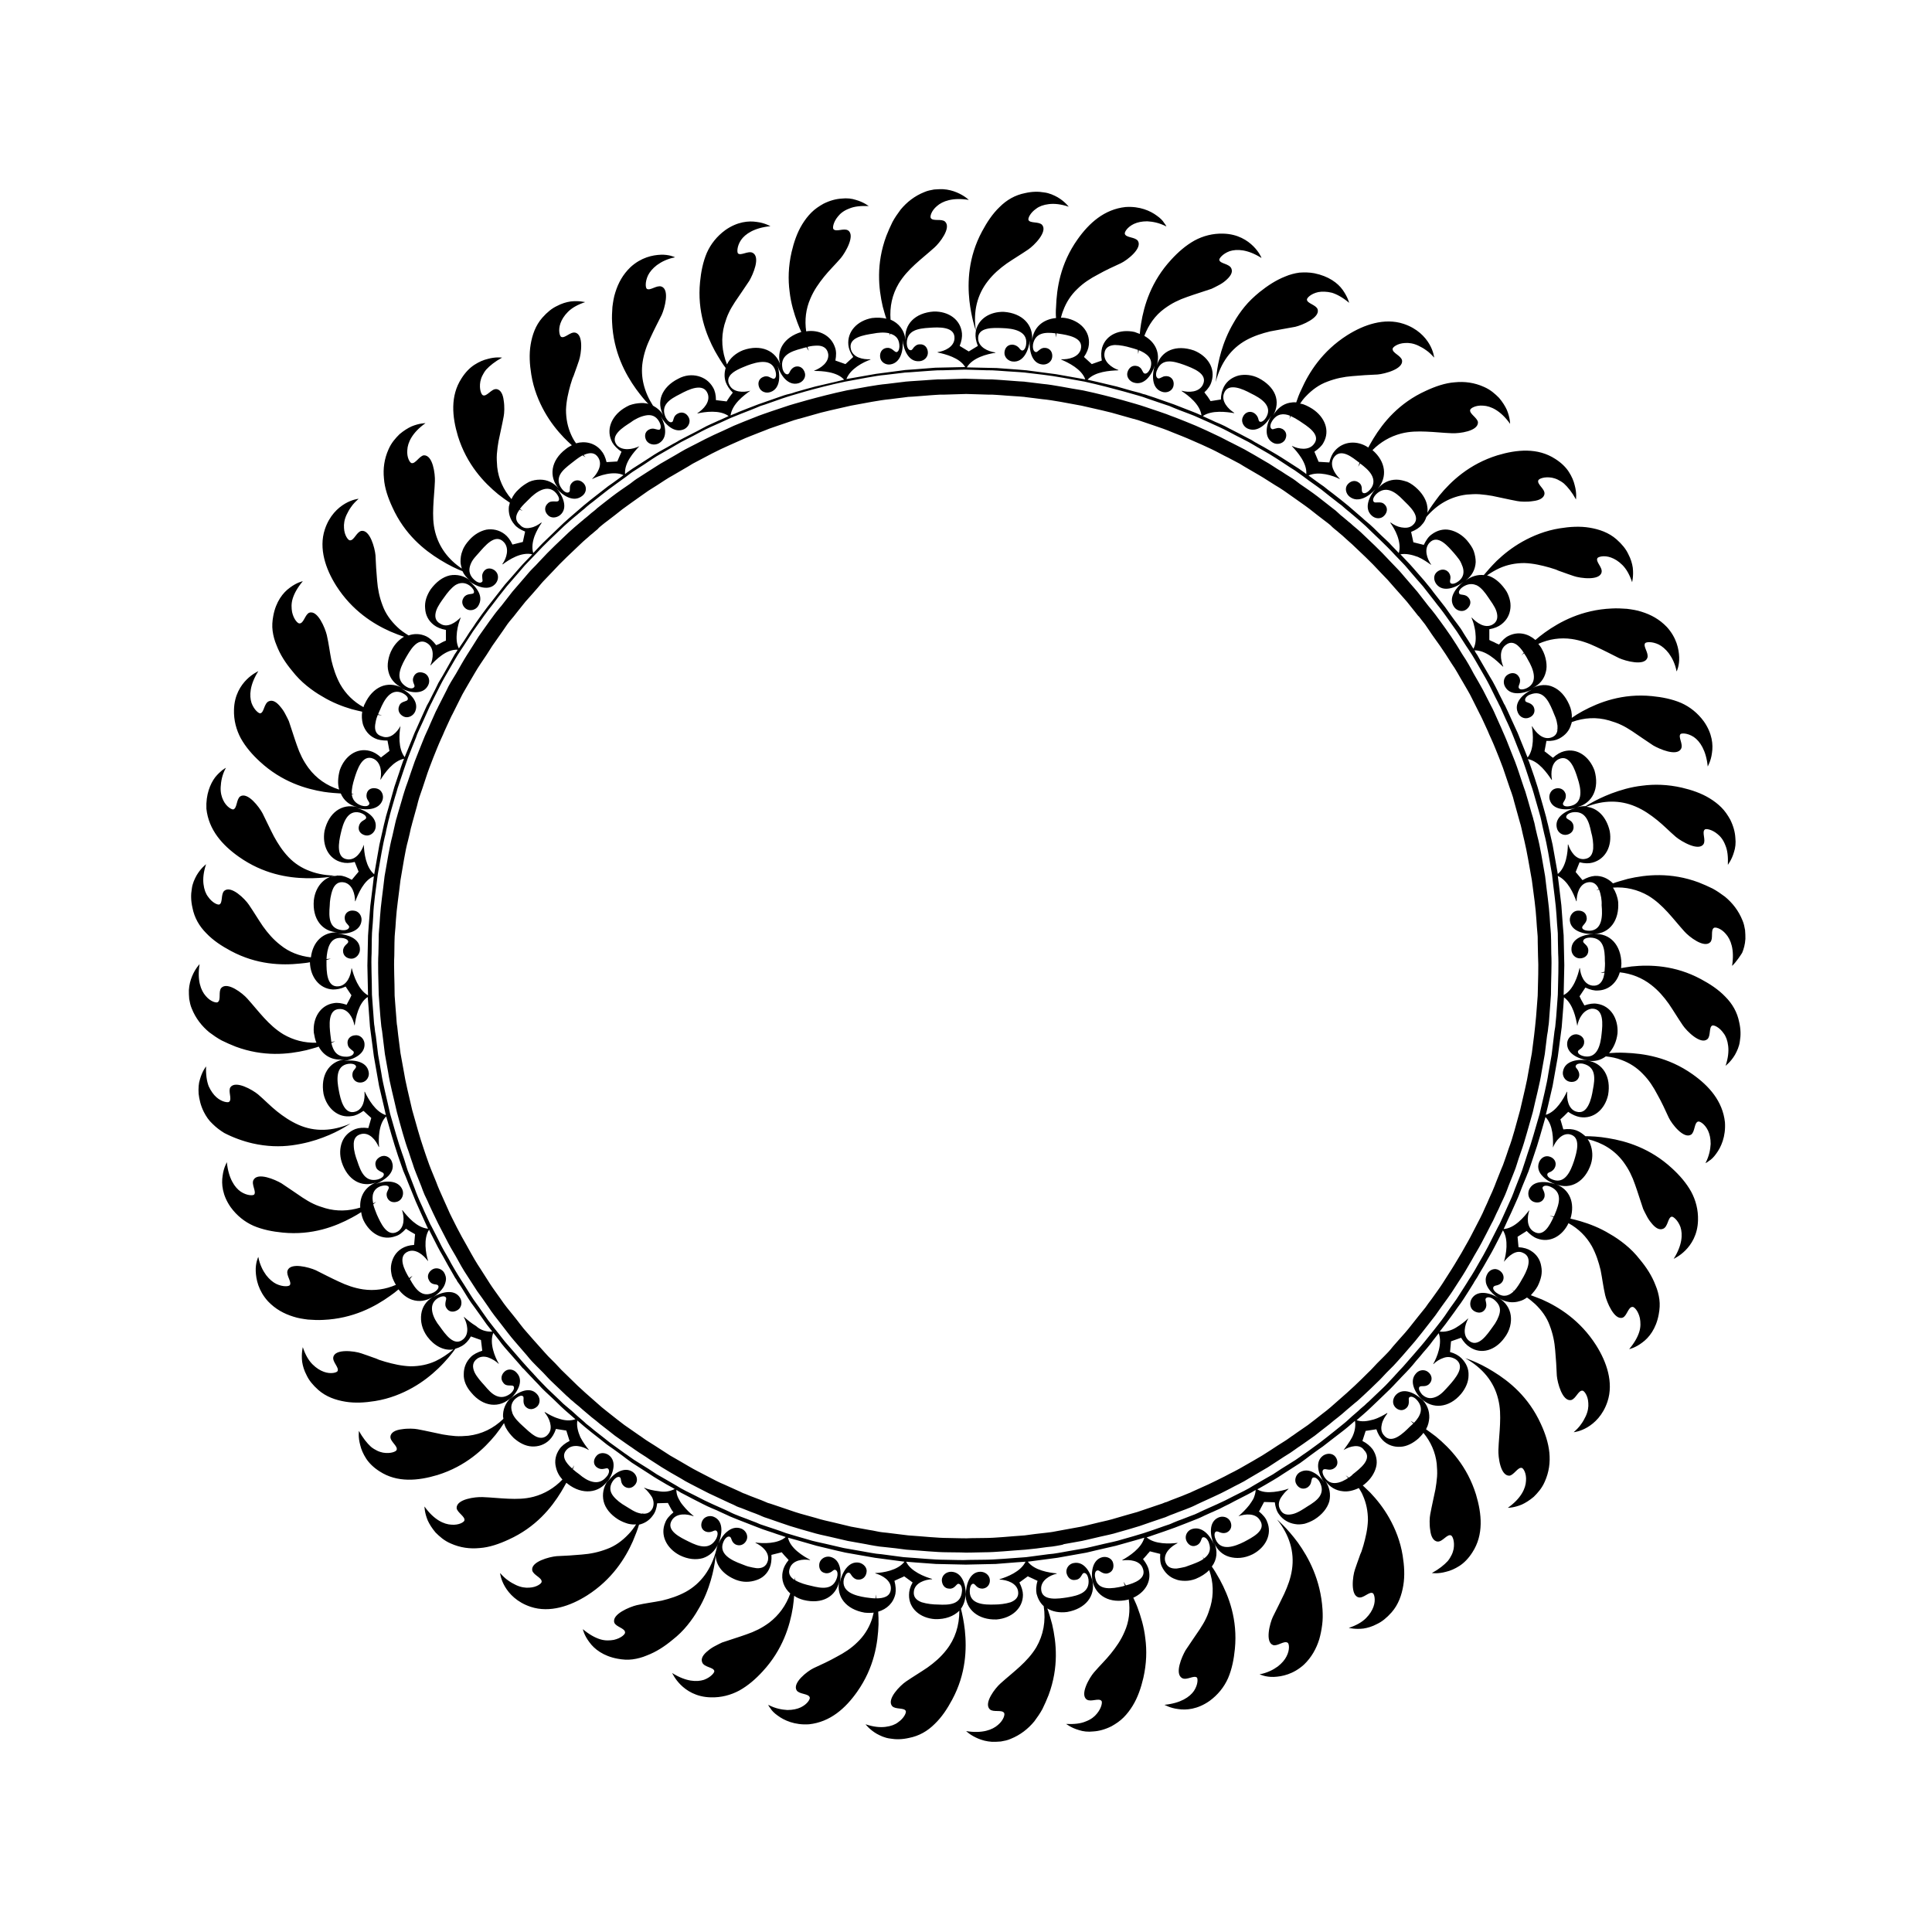 <svg xmlns="http://www.w3.org/2000/svg" viewBox="0 0 595.3 595.3"><path d="M477.4 447.6c.3 3-.1 6-1.4 8.9-.9 2.1-2.2 3.5-3.4 4.7-1.3 1.1-2.6 1.9-3.7 2.4-2.4 1-4.2 1-4.3 1 4.1-2.9 5.5-6 5.6-8.3.2-2.3-.8-3.9-1.3-4-1.2-.3-2.4 2.2-3.8 2.4-2.8.1-3.5-5.8-3.4-8 .1-2.7.4-5.3.5-7.9.1-2.6.1-5.1-.6-7.8-1.3-5.3-4.8-9.5-10.1-12.5 0 0 3.8 1.1 8.6 4.1 4.9 3 10.9 7.8 14.7 16.2 1.3 2.8 2.3 5.8 2.6 8.8zm-77.5 27.7c-3.4-4.6-6.4-7.1-6.4-7.1 3.8 4.7 5.4 10 4.6 15.4-.4 2.7-1.3 5.1-2.4 7.5-1.1 2.3-2.3 4.7-3.5 7.1-.9 1.9-2.5 7.8.1 8.7 1.4.4 3.4-1.5 4.5-.7.4.3.7 2.1-.4 4.2-.5 1-1.4 2.1-2.7 3.1-.7.5-1.5 1-2.4 1.4-.9.4-2 .8-3.2 1 .1 0 1.8.9 4.4.8 2.5-.1 6-.8 9.3-3.8 2.3-2.2 3.8-4.9 4.7-7.8.4-1.4.7-2.9.9-4.5.2-1.5.2-3.1.1-4.7-.6-9.2-4.3-16-7.6-20.6zm-322.1-123c4.4 1 8.5 1.1 12.2.6 3.7-.5 6.9-1.4 9.5-2.4 2.7-1 4.8-2.1 6.2-2.9 1.4-.8 2.3-1.4 2.3-1.4-5.6 2.4-11 2.6-16 .4-2.5-1.1-4.7-2.6-6.7-4.2s-3.8-3.5-5.8-5.2c-1.7-1.4-6.9-4.4-8.5-2.2-.8 1.2.6 3.7-.4 4.5-.3.3-2.2.1-3.9-1.4-.9-.8-1.7-1.9-2.4-3.4-.6-1.6-.9-3.6-.8-6.1-.1.1-1.2 1.5-1.9 4-.4 1.2-.5 2.7-.4 4.4.2 1.7.6 3.6 1.6 5.6.7 1.4 1.6 2.7 2.7 3.7 1.1 1.1 2.3 2 3.6 2.8 2.7 1.4 5.7 2.5 8.7 3.2zM73.6 264c7.5 5.3 15.1 6.5 20.8 6.6 5.7.1 9.5-.8 9.5-.8-3 0-5.8-.4-8.4-1.4-2.5-.9-4.8-2.4-6.6-4.3-1.9-2-3.3-4.2-4.5-6.4-1.2-2.3-2.3-4.7-3.5-7.1-1-1.9-4.6-6.7-6.9-5.2-1.2.9-.9 3.6-2.1 4-.4.1-2.1-.7-3.1-2.8-.5-1-.9-2.4-.8-4.1.1-1.7.4-3.7 1.6-5.9-.1 0-.5.3-1.1.7-.6.5-1.4 1.2-2.2 2.2-1.5 2-2.9 5.3-2.7 9.7.7 6.5 4.9 11.2 10 14.8zM383.5 94.5c-1.3 1.6-2.4 3.2-3.3 4.8-1.9 3.2-3.1 6.3-3.9 9-.8 2.7-1.2 5.1-1.4 6.7-.2 1.7-.3 2.7-.3 2.7 1.5-5.9 4.7-10.3 9.4-12.9 2.4-1.3 4.9-2.1 7.4-2.7 2.5-.5 5.1-.9 7.7-1.4 2.1-.5 7.7-2.8 6.9-5.4-.5-1.4-3.3-1.8-3.3-3 0-.5 1.2-1.8 3.5-2.3 1.1-.2 2.6-.2 4.2.2 1.6.5 3.4 1.5 5.3 3.1 0-.1-.5-1.9-2-4s-4.3-4.2-8.7-5.1c-1.6-.3-3.1-.3-4.6-.2-1.5.2-3 .6-4.4 1.2-2.8 1.1-5.4 2.8-7.9 4.8-1.7 1.4-3.3 2.9-4.6 4.5zm150.2 203.1c.8-5-.4-8.1-1.9-9.8-1.5-1.8-3.3-2.2-3.7-1.9-1.1.7-.1 3.3-1.1 4.4-1.9 2-6.6-1.7-8-3.3-3.6-4-6.5-8.2-11.1-11-3.3-1.9-7-2.8-10.9-2.5.8 1.2 1.4 2.8 1.6 4.4.4 5.7-2.6 9.7-7.4 9.9 4.9-.3 8.3 3.4 8.4 9.1 0 .5-.1.9-.1 1.4 1-.2 2-.3 3.2-.5 5.7-.6 13.4-.4 21.4 3.9 2.8 1.5 5.4 3.2 7.5 5.4 2.2 2.2 3.7 4.8 4.3 7.9.5 2.2.5 4.1.2 5.8-.2 1.7-.9 3.1-1.5 4.2-1.3 2.2-2.8 3.3-2.9 3.4.8-2.4 1-4.4.8-6.1-.2-1.7-.7-3-1.4-3.9-1.3-1.9-3-2.6-3.5-2.4-1.1.5-.4 3.2-1.5 4.2-2.1 1.8-6.4-2.5-7.6-4.3-1.5-2.2-2.8-4.4-4.3-6.6-1.5-2.1-3.2-4.1-5.4-5.8-2.8-2.2-6.1-3.5-9.7-3.9-.9 3.2-3.4 5.5-6.7 5.6-1.1.1-2.4-.2-3.9-.9l-1.8 2.7.2.4c.1.3.3.6.5 1l.8 1.4c1.5-.5 2.8-.7 3.9-.5 4.2.6 6.6 4.6 6.3 9.1-.3 2.6-1.3 4.6-2.6 6.1 1.4-.1 3.1-.2 4.9-.1 5.7.2 13.3 1.3 20.8 6.6 5.1 3.6 9.3 8.3 10 14.8.3 4.4-1.2 7.7-2.7 9.7-.7 1-1.5 1.8-2.2 2.2-.6.5-1.1.7-1.1.7 1.2-2.3 1.5-4.3 1.6-5.9 0-1.7-.3-3-.8-4.1-1-2.1-2.6-3-3.1-2.8-1.2.4-.9 3.1-2.1 4-2.3 1.5-6-3.3-6.9-5.2-1.1-2.4-2.2-4.8-3.5-7.1-1.2-2.3-2.6-4.5-4.5-6.4-1.8-1.9-4.1-3.4-6.6-4.3-1.5-.6-3.1-.9-4.8-1.1-1.6 1.2-3.5 1.7-5.7 1.3 4.8.7 7.4 5 6.4 10.6-1 4.5-4.5 7.5-8.7 6.8-1.1-.2-2.3-.7-3.6-1.6l-1.2 1.2c-.6.6-1.2 1.1-1.2 1.1l.9 3.1c1.6-.2 2.9-.1 4 .3s2 1.1 2.8 1.8c1.7 0 4.1.1 7 .6 5.6.9 13 3.1 19.7 9.3 2.3 2.1 4.4 4.5 5.9 7.2 1.4 2.6 2.2 5.6 2.1 8.8-.1 4.5-2.1 7.5-3.9 9.3-1.8 1.8-3.5 2.5-3.6 2.6 2.7-4.3 2.8-7.6 2.1-9.8-.8-2.2-2.3-3.3-2.7-3.2-.6.1-.9.9-1.2 1.7-.3.8-.7 1.7-1.4 2-1.3.6-2.6-.4-3.7-1.8-.6-.7-1.1-1.5-1.5-2.3-.4-.8-.8-1.5-1-2-.9-2.6-1.6-5-2.5-7.5-.4-1.2-.9-2.4-1.5-3.6-.6-1.2-1.3-2.3-2.1-3.4-2.7-3.6-6.4-5.9-11-7 .3.5.6.9.8 1.5.7 1.8.9 4 .2 6.2-1.8 5.4-6.2 8-10.8 6.2 4.2 1.5 6 5.7 4.5 10.6 1 .2 2 .5 3.1.8 2.7.8 5.9 2 9 3.9 1.6.9 3.2 2 4.8 3.3 1.6 1.3 3.1 2.8 4.5 4.6 2 2.4 3.7 5 4.8 7.9.6 1.4 1 2.9 1.2 4.4.2 1.5.1 3-.2 4.6-.8 4.4-3 7.2-5.1 8.7-2.1 1.6-3.9 2-4 2 1.6-1.9 2.6-3.7 3.1-5.3.5-1.6.4-3 .2-4.2-.5-2.3-1.8-3.6-2.3-3.5-1.3 0-1.7 2.8-3 3.3-2.6.9-4.9-4.8-5.4-6.9-.6-2.6-.9-5.2-1.4-7.7-.6-2.5-1.4-5-2.7-7.4-1.7-3-4.1-5.4-7.2-7.1-1.9 4-5.8 6.2-9.7 4.7-1.1-.4-2.1-1.2-3.2-2.3 0 0-.7.5-1.4.9s-1.4.9-1.4.9l.3 3.2c1.6.1 2.9.5 3.8 1.1 1.8 1.1 2.9 2.8 3.2 4.8.2 1 .2 2 0 3s-.6 2.1-1.1 3.1c-.6 1.1-1.4 2-2.1 2.8 1 .4 2.2.8 3.4 1.3 5.2 2.3 11.8 6.4 16.7 14.1 1.7 2.7 3 5.5 3.7 8.4.7 2.9.8 6-.2 9-1.4 4.2-4 6.6-6.2 7.9-2.2 1.3-4.1 1.5-4.2 1.5.9-.8 1.7-1.6 2.3-2.5.6-.8 1-1.6 1.4-2.4.7-1.5.9-2.9.8-4.1-.1-2.3-1.3-3.8-1.8-3.8-1.3-.1-2 2.5-3.5 2.9-2.7.5-4.2-5.3-4.4-7.5-.1-1.3-.1-2.6-.2-3.9l-.3-3.9c-.2-2.6-.7-5.1-1.7-7.7-.9-2.5-2.5-4.7-4.5-6.6-.8-.7-1.6-1.4-2.5-2-.7.5-1.4.9-2.2 1.1-2.1.7-4.4.4-6.4-.9 2.1 1.3 3.3 3.2 3.6 5.3.3 2.1-.2 4.7-2 7-2.7 3.7-7 5.2-10.6 2.8-1-.6-1.9-1.6-2.7-2.9l-3.1 1.1-.3 3.3c1.5.4 2.7 1.1 3.5 1.9 1.5 1.5 2.3 3.3 2.2 5.3 0 2-.9 4-2.3 5.7-3.7 4.4-8.9 4.8-12.3 1.4 1.8 1.7 2.6 3.8 2.5 6-.1 1.1-.3 2.2-.9 3.3 0 .1-.1.1-.1.2.9.6 1.9 1.4 3 2.2 4.4 3.6 9.7 9.2 12.4 17.9 1.8 6 2.4 12.4-1.1 17.8-1.2 1.9-2.6 3.3-4 4.2-1.4.9-2.8 1.5-4.1 1.8-2.5.7-4.3.4-4.4.4 2.2-1.2 3.8-2.5 4.9-3.7.5-.6.9-1.3 1.2-1.9.3-.6.5-1.3.6-1.8.4-2.3-.3-4-.8-4.2-1.2-.5-2.6 2-4.1 1.9-1.4-.1-2.1-1.7-2.3-3.5-.3-1.8-.2-3.9 0-4.9.5-2.7 1.1-5.2 1.6-7.7.2-1.2.4-2.5.5-3.9.1-1.3 0-2.7-.1-4-.4-3.5-1.8-6.7-4.1-9.5-.4.6-1 1.2-1.5 1.7-1.7 1.5-3.6 2.5-5.6 2.6-2 .1-3.9-.5-5.4-2-.8-.8-1.5-1.9-2-3.4l-3.3.5-1 3.1c1.4.7 2.4 1.6 3.1 2.5 1.2 1.7 1.6 3.8 1.1 5.6-.5 1.9-1.7 3.7-3.4 5.1-.2.2-.5.4-.7.5.7.7 1.5 1.4 2.3 2.2 2 2.1 4.1 4.7 5.9 7.9 1.8 3.2 3.4 7.1 4.1 11.5.5 3.1.7 6.2.2 9.2-.5 3-1.5 5.9-3.6 8.3-1.5 1.7-3 2.9-4.5 3.6-1.5.8-2.9 1.2-4.2 1.4-2.6.3-4.4-.2-4.5-.2 2.4-.8 4.1-1.8 5.3-3 1.2-1.2 1.9-2.4 2.3-3.5.8-2.2.2-4-.2-4.2-1.1-.6-2.8 1.6-4.3 1.3-2.7-.5-1.9-6.6-1.2-8.6.4-1.3.9-2.5 1.3-3.7.2-.6.4-1.2.7-1.8.2-.6.4-1.2.6-1.9.7-2.5 1.3-5 1.4-7.8 0-2.7-.5-5.3-1.6-7.7-.3-.8-.8-1.5-1.2-2.2-1.7.8-3.4 1.2-4.9 1-2.2-.2-4.1-1.3-5.5-3.3 1.4 2 1.8 4.2 1.3 6.4-.6 2.1-2.2 4.1-4.6 5.6-1 .6-2 1-3 1.3-1 .2-2 .3-3 .1-1.9-.3-3.7-1.3-4.9-3-.7-.9-1.1-2.2-1.3-3.7l-3.3-.1s-.4.7-.8 1.5c-.2.4-.4.7-.5 1-.2.3-.3.4-.3.4 1.2 1 2.1 2 2.5 3.1 1.7 3.9-.4 8-4.4 10.1-2.6 1.3-5.1 1.4-7.2.8-2.1-.6-3.8-2.1-4.7-4.4 1.2 2.6.9 5.3-.7 7.4.8 1.1 1.6 2.5 2.5 4.1 2.7 5 5.5 12.2 4.6 21.3-.3 3.1-.9 6.2-2.1 9-1.2 2.7-3.1 5.1-5.7 7-3.7 2.6-7.2 2.9-9.7 2.5-2.5-.3-4.1-1.3-4.2-1.3 5-.5 7.8-2.4 9.1-4.3 1.3-2 1.2-3.8.9-4.1-.9-.8-3.1.9-4.5.2-2.5-1.3-.1-6.7 1-8.6 1.5-2.3 3-4.4 4.4-6.5.7-1.1 1.4-2.2 1.9-3.3.6-1.2 1-2.5 1.4-3.8 1-3.6.9-7.4-.4-11.1-1.1 1.1-2.5 2-4.2 2.7-1.1.4-2.1.6-3.2.6-1 0-2.1-.1-3-.5-1.8-.6-3.3-2-4.2-3.9-.5-1-.6-2.3-.5-3.9l-3.2-.8s-.1.2-.3.4c-.2.2-.5.5-.7.8-.5.6-1.1 1.2-1.1 1.2 1 1.3 1.6 2.4 1.8 3.5.8 3.6-1.3 6.8-4.8 8.4.4.9.9 1.9 1.3 3 1 2.7 2 5.9 2.4 9.5.5 3.7.4 7.8-.6 12.2-.7 3-1.7 6-3.3 8.6-.8 1.3-1.7 2.5-2.8 3.6-1.1 1.1-2.3 1.9-3.7 2.7-2 1-3.9 1.5-5.6 1.6-1.7.2-3.2 0-4.4-.4-2.5-.7-3.9-1.9-4-1.9 2.5.1 4.5-.1 6.1-.8 1.6-.6 2.7-1.5 3.4-2.4 1.5-1.8 1.7-3.6 1.4-3.9-.8-1-3.2.4-4.5-.4-2.3-1.5.8-6.8 2.2-8.4 1.8-2.1 3.6-3.8 5.2-5.8s3.1-4.1 4.2-6.7c1.4-3.1 1.8-6.5 1.3-10-.1 0-.2.1-.2.1-5.6 1.3-10-1.1-11-5.9 1 4.8-2.1 8.7-7.8 9.7-2.3.3-4.5-.1-6.1-1.1.5 1.3 1 3 1.5 4.9 1.3 5.6 2.1 13.2-1.1 21.8-.6 1.5-1.2 2.9-1.9 4.3-.7 1.3-1.6 2.6-2.5 3.8-1.9 2.3-4.3 4.2-7.3 5.4-.5.2-1 .4-1.5.5l-1.5.3c-1 .1-1.9.1-2.7.1-1.7-.1-3.1-.5-4.3-1-2.4-1-3.7-2.3-3.7-2.3 5 .8 8.1-.4 9.8-1.9 1.8-1.5 2.2-3.3 1.9-3.7-.7-1.1-3.3-.1-4.4-1.1-2-1.9 1.7-6.6 3.3-8 4-3.6 8.2-6.5 11-11.1 2.2-3.8 3-8.1 2.3-12.7-1.1-1-1.8-2.3-2.2-3.8-.2-1.1-.2-2.4.3-4 0 0-.7-.3-1.5-.7-.7-.3-1.5-.7-1.5-.7l-2.6 1.9c.7 1.4 1.1 2.7 1.1 3.8 0 4.2-3.5 7.2-8.1 7.6-5.7.2-9.6-3.1-9.6-7.9 0 1.8-.5 3.3-1.4 4.6.4 1.6.9 3.9 1.2 6.6.6 5.7.4 13.4-3.9 21.4-1.5 2.8-3.2 5.4-5.4 7.5-2.2 2.2-4.8 3.7-7.9 4.3-2.2.5-4.1.5-5.8.2-1.7-.2-3.1-.9-4.2-1.5-2.2-1.3-3.3-2.8-3.4-2.9 2.4.8 4.4 1 6.1.8 1.7-.2 3-.7 3.9-1.4 1.9-1.3 2.6-3 2.4-3.5-.5-1.1-3.2-.4-4.2-1.5-1.8-2.1 2.5-6.4 4.3-7.6 2.2-1.5 4.4-2.8 6.6-4.3 2.1-1.5 4.1-3.2 5.8-5.4 2.7-3.4 4-7.5 4-12.1-1.7 1.7-4.3 2.7-7.5 2.6-4.6-.3-8.1-3.3-8-7.5 0-1.1.3-2.4 1.1-3.8l-2.6-1.9s-.7.4-1.5.7c-.7.3-1.5.7-1.5.7.4 1.5.5 2.9.3 4-.6 2.8-2.6 4.7-5.3 5.5.1 1.2.1 2.5.1 3.9-.2 5.7-1.3 13.3-6.6 20.8-3.6 5.1-8.3 9.3-14.8 10-4.4.3-7.7-1.2-9.7-2.7-1-.7-1.8-1.5-2.2-2.2-.5-.6-.7-1.1-.7-1.1 2.3 1.2 4.3 1.5 5.9 1.6 1.7 0 3-.3 4.1-.8 2.1-1 3-2.6 2.8-3.1-.4-1.2-3.1-.9-4-2.1-1.5-2.3 3.3-6 5.2-6.9 2.4-1.1 4.8-2.2 7.1-3.5 2.3-1.2 4.5-2.6 6.4-4.5 1.9-1.8 3.4-4.1 4.3-6.6.3-.8.5-1.7.7-2.5-.9.1-1.8.1-2.8 0-5.7-1-8.8-4.9-7.8-9.7-1 4.8-5.3 7.2-11 5.8-1.1-.3-2.1-.7-2.9-1.3-.1 1.1-.2 2.3-.4 3.6-.9 5.6-3.1 13-9.3 19.7-2.1 2.3-4.5 4.4-7.2 5.9-2.6 1.4-5.6 2.2-8.8 2.1-4.5-.1-7.5-2.1-9.3-3.9-1.8-1.8-2.5-3.5-2.6-3.6 4.3 2.7 7.6 2.8 9.8 2.1 2.2-.8 3.3-2.3 3.2-2.7-.1-.6-.9-.9-1.7-1.2-.8-.3-1.7-.7-2-1.4-.6-1.3.4-2.6 1.8-3.7.7-.6 1.5-1.1 2.3-1.5.8-.4 1.5-.8 2-1 2.6-.9 5-1.6 7.5-2.5 1.2-.4 2.4-.9 3.6-1.5 1.2-.6 2.3-1.3 3.4-2.1 3-2.3 5.2-5.3 6.5-9-1.9-1.7-2.9-4.2-2.3-6.8.2-1.1.8-2.3 1.8-3.5 0 0-.5-.6-1.1-1.2-.3-.3-.5-.6-.7-.8-.2-.2-.3-.4-.3-.4l-3.2.8c.1 1.6-.1 2.9-.5 3.9-.8 2-2.3 3.3-4.2 3.9-.9.3-1.9.5-3 .5s-2.1-.2-3.2-.6c-4-1.6-6.2-4.4-6.3-7.6 0 .3-.1.7-.1 1.1-.2 1.7-.6 4-1.4 6.7-.8 2.7-2 5.9-3.9 9-.9 1.6-2 3.2-3.3 4.8-1.3 1.6-2.8 3.1-4.6 4.5-2.4 2-5 3.7-7.9 4.8-1.4.6-2.9 1-4.4 1.2-1.5.2-3 .1-4.6-.2-4.4-.8-7.2-3-8.7-5.1-1.6-2.1-2-3.9-2-4 1.9 1.6 3.7 2.6 5.3 3.1 1.6.5 3 .4 4.2.2 2.3-.5 3.6-1.8 3.5-2.3 0-1.3-2.8-1.7-3.3-3-.9-2.6 4.8-4.9 6.9-5.4 2.6-.6 5.2-.9 7.7-1.4 2.5-.6 5-1.4 7.4-2.7 4.7-2.6 7.9-7 9.4-12.9.1-.6.3-1.3.6-1.9-1 2.2-2.6 3.7-4.7 4.4-2.1.6-4.6.4-7.2-.9-4-2.1-6.1-6.2-4.4-10.1.4-1.1 1.3-2.1 2.5-3.1 0 0-.1-.2-.3-.4-.2-.3-.4-.6-.6-1-.4-.7-.8-1.5-.8-1.5l-3.3.1c-.2 1.6-.6 2.8-1.3 3.7-1.1 1.6-2.6 2.5-4.3 2.9-.4 1.4-1.1 3.2-1.9 5.1-2.3 5.2-6.4 11.8-14.1 16.7-2.7 1.7-5.5 3-8.4 3.7-2.9.7-6 .8-9-.2-4.2-1.4-6.6-4-7.9-6.2-1.3-2.2-1.5-4.1-1.5-4.2.8.9 1.6 1.7 2.5 2.3.8.6 1.6 1 2.4 1.4 1.5.7 2.9.9 4.1.8 2.3-.1 3.8-1.3 3.8-1.8.1-1.3-2.5-2-2.9-3.5-.5-2.7 5.3-4.2 7.5-4.4 1.3-.1 2.6-.1 3.9-.2l3.9-.3c2.6-.2 5.1-.7 7.7-1.7 2.5-.9 4.7-2.5 6.6-4.5.9-.9 1.7-2 2.4-3.1-.8.1-1.7 0-2.5-.2-1-.3-2-.7-3-1.3-2.4-1.5-4-3.5-4.5-5.6-.5-2.1-.1-4.4 1.3-6.4-1.4 2-3.3 3.1-5.5 3.3-2.2.2-4.6-.5-6.9-2.3-.1-.1-.2-.2-.4-.3-.5.9-1 1.8-1.6 2.8-3 4.9-7.8 10.9-16.2 14.7-2.8 1.3-5.9 2.4-8.9 2.6-3 .3-6-.1-8.9-1.4-2.1-.9-3.5-2.2-4.7-3.4-1.1-1.3-1.9-2.6-2.4-3.7-1-2.4-1-4.2-1-4.3 2.9 4.1 6 5.5 8.3 5.6 2.3.2 3.9-.8 4-1.3.3-1.2-2.2-2.4-2.4-3.8-.1-2.8 5.8-3.5 8-3.4 2.7.1 5.3.4 7.9.5 2.6.1 5.1.1 7.8-.6 3.4-.9 6.4-2.7 8.9-5.3-1-1.1-1.7-2.4-2-3.8-.5-1.9-.1-3.9 1.1-5.6.6-.9 1.7-1.8 3.1-2.5l-1-3.2-3.2-.5c-.5 1.5-1.2 2.6-2 3.4-1.5 1.5-3.5 2.1-5.4 2-2-.1-3.9-1.1-5.6-2.6-1-1-1.8-2-2.4-3.1-.3-.5-.4-1-.6-1.5-.7 1.1-1.6 2.3-2.6 3.6-3.6 4.4-9.2 9.7-17.9 12.4-6 1.8-12.4 2.4-17.8-1.1-1.9-1.2-3.3-2.6-4.2-4-.9-1.4-1.5-2.8-1.8-4.1-.7-2.5-.4-4.3-.4-4.4 1.2 2.2 2.5 3.8 3.7 4.9.6.5 1.3.9 1.9 1.2.6.3 1.3.5 1.8.6 2.3.4 4-.3 4.2-.8.5-1.2-2-2.6-1.9-4.1.1-1.4 1.7-2.1 3.5-2.3 1.8-.3 3.9-.2 4.9 0 2.7.5 5.2 1.1 7.7 1.6 1.2.2 2.5.4 3.9.5 1.3.1 2.7 0 4-.1 4.1-.5 7.7-2.2 10.8-5.2 0-.2 0-.4-.1-.6-.1-2.2.7-4.3 2.5-6-3.5 3.4-8.6 3-12.3-1.5-1.5-1.7-2.4-3.7-2.3-5.7 0-2 .7-3.8 2.2-5.3.8-.8 2-1.4 3.5-1.9l-.4-3.3-3.1-1.1c-.8 1.4-1.7 2.3-2.7 2.9-.7.4-1.4.7-2.1.9-.9 1.3-2.7 3.6-5.3 6.1-2.1 2-4.7 4.1-7.9 5.9-3.2 1.8-7.1 3.4-11.5 4.1-3.1.5-6.2.7-9.2.2-3-.5-5.9-1.5-8.3-3.6-1.7-1.5-2.9-3-3.6-4.5-.8-1.5-1.2-2.9-1.4-4.2-.3-2.6.2-4.4.2-4.5.8 2.4 1.8 4.1 3 5.3 1.2 1.2 2.4 1.9 3.5 2.3 2.2.8 4 .2 4.2-.2.6-1.1-1.6-2.8-1.3-4.3.5-2.7 6.6-1.9 8.6-1.2 1.3.4 2.5.9 3.7 1.3.6.2 1.2.4 1.8.7.6.2 1.2.4 1.9.6 2.5.7 5 1.3 7.8 1.4 2.7 0 5.3-.5 7.7-1.6 1.9-.9 3.7-2.1 5.5-3.6-2.9.5-5.9-1.1-8-3.9-1.7-2.3-2.2-4.8-1.9-7 .3-2.2 1.5-4 3.6-5.3-2.1 1.3-4.3 1.6-6.4.9-1.5-.5-3-1.6-4.2-3.2-.8.7-1.6 1.3-2.6 2-4.6 3.3-11.4 7-20.6 7.4-1.6.1-3.2 0-4.7-.1-1.5-.2-3-.4-4.5-.9-2.9-.9-5.5-2.3-7.8-4.7-3-3.3-3.7-6.8-3.8-9.3-.1-2.5.7-4.3.8-4.4.2 1.2.6 2.3 1 3.2.4.9.9 1.7 1.4 2.4 1 1.3 2.1 2.2 3.1 2.7 2.1 1 3.9.8 4.2.4.7-1-1.2-3-.7-4.5.9-2.6 6.7-1 8.7-.1 2.4 1.2 4.7 2.4 7.1 3.5 2.3 1.1 4.8 2 7.5 2.4 3.5.5 6.9 0 10.1-1.4-.1-.2-.2-.3-.3-.5-.5-1-1-2-1.1-3-.2-1-.2-2.1 0-3 .4-1.9 1.4-3.6 3.2-4.7 1-.6 2.2-1 3.8-1.1l.3-3.3-1.4-.8c-.7-.4-1.4-.9-1.4-.9-1.1 1.2-2.1 2-3.2 2.3-4 1.5-7.9-.8-9.9-4.9-.4-.9-.6-1.7-.7-2.5-.9.6-1.8 1.1-2.9 1.7-5 2.7-12.2 5.5-21.3 4.6-3.1-.3-6.2-.9-9-2.1-2.7-1.2-5.1-3.1-7-5.7-2.6-3.7-2.9-7.2-2.5-9.7.3-2.5 1.3-4.1 1.3-4.2.5 5 2.4 7.8 4.3 9.1 2 1.3 3.8 1.2 4.1.9.8-.9-.9-3.1-.2-4.5 1.3-2.5 6.7-.1 8.6 1 2.3 1.5 4.4 3 6.5 4.4 1.1.7 2.2 1.4 3.3 1.9 1.2.6 2.5 1 3.8 1.4 3.5 1 7.1.9 10.7-.2-.2-3.6 1.6-6.5 5-7.8-4.6 1.8-8.9-.7-10.7-6.2-.7-2.2-.6-4.4.1-6.2.7-1.8 2.1-3.2 4.1-4 1.1-.4 2.4-.5 4-.3l.9-3.1s-.6-.6-1.2-1.1c-.6-.6-1.2-1.1-1.2-1.1-1.3.9-2.5 1.5-3.6 1.6-4.2.7-7.7-2.4-8.7-6.8-1-5.7 1.6-9.9 6.4-10.7-3.4.5-6.3-.9-7.9-3.9-1.1.4-2.4.7-3.8 1.1-5.6 1.3-13.2 2.1-21.8-1.1-1.5-.6-2.9-1.2-4.3-1.9-1.3-.7-2.6-1.6-3.8-2.5-2.3-1.9-4.2-4.3-5.4-7.3-.2-.5-.4-1-.5-1.5l-.3-1.5c-.1-1-.1-1.9-.1-2.7.1-1.7.5-3.1 1-4.3 1-2.4 2.3-3.7 2.3-3.7-.8 5 .4 8.1 1.9 9.8 1.5 1.8 3.3 2.2 3.7 1.9 1.1-.7.1-3.3 1.1-4.4 1.9-2 6.6 1.7 8 3.3 3.6 4 6.5 8.2 11.1 11 3.1 1.8 6.5 2.7 10.2 2.6-.4-.9-.6-2-.8-3.1-.4-4.5 2-8.5 6.2-9.1 1.1-.2 2.4 0 3.9.5 0 0 .4-.7.8-1.5.2-.4.4-.7.5-1 .1-.3.2-.4.2-.4l-1.8-2.7c-1.5.7-2.7.9-3.9.9-4.2-.2-7-3.9-7.1-8.4-.9.2-2 .3-3 .4-5.7.6-13.4.4-21.4-3.9-2.8-1.5-5.4-3.2-7.5-5.4-2.2-2.2-3.7-4.8-4.3-7.9-.5-2.2-.5-4.1-.2-5.8.2-1.7.9-3.1 1.5-4.2 1.3-2.2 2.8-3.3 2.9-3.4-.8 2.4-1 4.4-.8 6.1.2 1.7.7 3 1.4 3.9 1.3 1.9 3 2.6 3.5 2.4 1.1-.5.4-3.2 1.5-4.2 2.1-1.8 6.4 2.5 7.6 4.3 1.5 2.2 2.8 4.4 4.3 6.6 1.5 2.1 3.2 4.1 5.4 5.8 2.7 2.2 5.9 3.4 9.4 3.8.6-4.9 3.8-7.9 8.3-7.7-4.9-.2-7.9-4.2-7.4-9.9.5-4.5 3.7-7.9 7.9-7.6 1.1 0 2.4.5 3.8 1.3l2.1-2.5-1.2-3c-1.6.4-2.9.4-4 .1-4.1-1-6.1-5.2-5.3-9.7 1.3-5.6 5.3-8.5 10.1-7.3-2.5-.6-4.2-2.1-5.1-4.2-1.5-.1-3.2-.2-5.2-.5-5.6-.9-13-3.1-19.7-9.3-2.3-2.1-4.4-4.5-5.9-7.2-1.4-2.6-2.2-5.6-2.1-8.8.1-4.5 2.1-7.5 3.9-9.3 1.8-1.8 3.5-2.5 3.6-2.6-2.7 4.3-2.8 7.6-2.1 9.8.8 2.2 2.3 3.3 2.7 3.2.6-.1.9-.9 1.2-1.7.3-.8.7-1.7 1.4-2 1.3-.6 2.6.4 3.7 1.8.6.7 1.1 1.5 1.5 2.3.4.8.8 1.5 1 2 .9 2.6 1.6 5 2.5 7.5.4 1.2.9 2.4 1.5 3.6.6 1.2 1.3 2.3 2.1 3.4 2.4 3.2 5.6 5.4 9.4 6.6-.5-1.7-.4-3.8.2-6 1.5-4.3 5.2-7 9.3-5.9 1.1.3 2.2.9 3.4 2 0 0 .6-.5 1.3-1 .6-.5 1.3-1 1.3-1l-.6-3.2c-1.6 0-2.9-.2-3.9-.7-1.9-.9-3.1-2.5-3.7-4.4-.3-1.2-.4-2.5-.2-3.8-1-.2-2.1-.5-3.3-.8-2.7-.8-5.9-2-9-3.9-1.6-.9-3.2-2-4.8-3.3-1.6-1.3-3.1-2.8-4.5-4.6-2-2.4-3.7-5-4.8-7.9-.6-1.4-1-2.9-1.2-4.4-.2-1.5-.1-3 .2-4.6.8-4.4 3-7.2 5.1-8.7 2.1-1.6 3.9-2 4-2-1.6 1.9-2.6 3.7-3.1 5.3-.5 1.6-.4 3-.2 4.2.5 2.3 1.8 3.6 2.3 3.5 1.3 0 1.7-2.8 3-3.3 2.6-.9 4.9 4.8 5.4 6.9.6 2.6.9 5.2 1.4 7.7.6 2.5 1.4 5 2.7 7.4 1.7 3 4.1 5.4 7.2 7.1.1-.3.2-.7.4-1 1.2-2.6 2.9-4.4 4.9-5.3 2-.9 4.3-.8 6.5.3-2.2-1.1-3.6-2.8-4.1-4.9-.3-1.1-.3-2.2-.1-3.4.2-1.2.6-2.5 1.3-3.7.9-1.6 2.2-2.9 3.6-3.7-1.2-.4-2.6-.9-4.2-1.6-5.2-2.3-11.8-6.4-16.7-14.1-1.7-2.7-3-5.5-3.7-8.4-.7-2.9-.8-6 .2-9 1.4-4.2 4-6.6 6.2-7.9 2.2-1.3 4.1-1.5 4.2-1.5-.9.8-1.7 1.6-2.3 2.5-.6.8-1 1.6-1.4 2.4-.7 1.5-.9 2.9-.8 4.1.1 2.3 1.3 3.8 1.8 3.8 1.3.1 2-2.5 3.5-2.9 2.7-.5 4.2 5.3 4.4 7.5.1 1.3.1 2.6.2 3.9l.3 3.9c.2 2.6.7 5.1 1.7 7.7.9 2.5 2.5 4.7 4.5 6.6 1 1 2.2 1.8 3.5 2.6 1.7-.6 3.6-.6 5.5.3 1 .5 2 1.4 3 2.7 0 0 .2-.1.5-.2s.7-.3 1-.5c.7-.4 1.5-.7 1.5-.7v-3.3c-1.6-.3-2.8-.8-3.7-1.5-1.7-1.3-2.6-3.1-2.7-5.1-.1-1 0-2 .3-3s.8-2 1.4-2.9c1.7-2.3 3.7-3.8 5.9-4.3 2.2-.4 4.4.1 6.3 1.6-1.1-.8-1.9-1.8-2.4-2.9-1.6-.6-4-1.7-6.9-3.5-4.9-3-10.9-7.8-14.7-16.2-1.3-2.8-2.4-5.9-2.6-8.9-.3-3 .1-6 1.4-8.9.9-2.1 2.2-3.5 3.4-4.7 1.3-1.1 2.6-1.9 3.7-2.4 2.4-1 4.2-1 4.3-1-4.1 2.9-5.5 6-5.6 8.3-.2 2.3.8 3.9 1.3 4 1.2.3 2.4-2.2 3.8-2.4 2.8-.1 3.5 5.8 3.4 8-.1 2.7-.4 5.3-.5 7.9-.1 2.6-.1 5.1.6 7.8 1.2 4.6 4 8.4 8.2 11.2-.2-.7-.4-1.4-.4-2.1 0-1.1.1-2.2.6-3.4.4-1.2 1.2-2.3 2.1-3.3 1.5-1.7 3.4-2.8 5.3-3.2 1.9-.3 3.9.1 5.6 1.4.9.7 1.7 1.7 2.4 3.2l3.2-.8.7-3.2c-1.5-.6-2.6-1.3-3.3-2.2-1.4-1.6-1.9-3.6-1.7-5.5l.3-1.2c-1.1-.7-2.3-1.6-3.6-2.6-4.4-3.6-9.7-9.2-12.4-17.9-1.8-6-2.4-12.4 1.1-17.8 1.2-1.9 2.6-3.3 4-4.2 1.4-.9 2.8-1.5 4.1-1.8 2.5-.7 4.3-.4 4.4-.4-2.2 1.2-3.8 2.5-4.9 3.7-.5.6-.9 1.3-1.2 1.9-.3.6-.5 1.3-.6 1.8-.4 2.3.3 4 .8 4.2 1.2.5 2.6-2 4.1-1.9 1.4.1 2.1 1.7 2.3 3.5.3 1.8.2 3.9 0 4.9-.5 2.7-1.1 5.2-1.6 7.7-.2 1.2-.4 2.5-.5 3.9-.1 1.3 0 2.7.1 4 .4 3.7 1.9 7 4.4 9.9.5-1.1 1.2-2.1 2.2-3 1-1 2.1-1.7 3.2-2.3 1.1-.5 2.3-.7 3.4-.7 2.2 0 4.2.9 5.8 2.8-3.2-3.7-2.5-8.7 2.1-12.2.6-.5 1.3-.9 1.9-1.2-.8-.7-1.6-1.5-2.5-2.4-2-2.1-4.1-4.7-5.9-7.9-1.8-3.2-3.4-7.1-4.1-11.5-.5-3.1-.7-6.2-.2-9.2.5-3 1.5-5.9 3.6-8.3 1.5-1.7 3-2.9 4.5-3.6 1.5-.8 2.9-1.2 4.2-1.4 2.6-.3 4.4.2 4.5.2-2.4.8-4.1 1.8-5.3 3-1.2 1.2-1.9 2.4-2.3 3.5-.8 2.2-.2 4 .2 4.2 1.1.6 2.8-1.6 4.3-1.3 2.7.5 1.9 6.6 1.2 8.6-.4 1.3-.9 2.5-1.3 3.7-.2.6-.4 1.2-.7 1.8-.2.6-.4 1.2-.6 1.9-.7 2.5-1.3 5-1.4 7.8 0 2.7.5 5.3 1.6 7.7.4.9.9 1.8 1.5 2.6 2.8-.8 5.8-.1 7.7 2.2.8.9 1.3 2 1.7 3.6l3.3-.2 1.3-3c-1.3-.9-2.2-1.8-2.8-2.8-2.1-3.8-.4-8 3.4-10.5.6-.4 1.2-.7 1.8-1 .6-.2 1.2-.4 1.8-.5 1.2-.2 2.4-.3 3.4-.1.2 0 .5.1.7.2-1.1-1.1-2.4-2.7-3.8-4.6-3.3-4.6-7-11.4-7.4-20.6-.1-1.6 0-3.2.1-4.7.2-1.5.4-3 .9-4.5.9-2.9 2.3-5.5 4.7-7.8 3.3-3 6.8-3.7 9.3-3.8 2.5-.1 4.3.7 4.4.8-1.2.2-2.3.6-3.2 1-.9.4-1.7.9-2.4 1.4-1.3 1-2.2 2.1-2.7 3.1-1 2.1-.8 3.9-.4 4.2 1 .7 3-1.2 4.5-.7 2.6.9 1 6.7.1 8.7-1.2 2.4-2.4 4.7-3.5 7.1-1.1 2.3-2 4.8-2.4 7.5-.7 4.6.5 9.2 3.2 13.4 1.3.7 2.5 1.7 3.3 3.2-1.2-2.1-1.4-4.4-.6-6.4.8-2 2.5-3.8 5.1-5.1 2-1.1 4.2-1.3 6.1-.8 1.9.5 3.5 1.6 4.6 3.5.6 1 .9 2.3.9 3.9l3.3.4s.4-.7.9-1.4 1-1.3 1-1.3c-1.1-1.1-1.8-2.2-2.2-3.3-.5-1.5-.4-3 0-4.3-1-1.3-2.1-3.1-3.3-5.2-2.7-5-5.5-12.2-4.6-21.3.3-3.1.9-6.2 2.1-9 1.2-2.7 3.1-5.1 5.7-7 3.7-2.6 7.2-2.9 9.7-2.5 2.5.3 4.1 1.3 4.2 1.3-5 .5-7.8 2.4-9.1 4.3-1.3 2-1.2 3.8-.9 4.1.9.8 3.1-.9 4.5-.2 2.5 1.3.1 6.7-1 8.6-1.5 2.3-3 4.4-4.4 6.5-.7 1.1-1.4 2.2-1.9 3.3-.6 1.2-1 2.5-1.4 3.8-1.1 4-.8 8.2.8 12.2.9-1.9 2.7-3.5 5-4.4 5.4-1.9 10.1.1 11.5 4.7-1.5-4.6 1.1-8.7 6.4-10.3-.4-.9-.8-1.8-1.2-2.9-1-2.7-2-5.9-2.4-9.5-.5-3.7-.4-7.8.6-12.2.7-3 1.7-6 3.3-8.6.8-1.3 1.7-2.5 2.8-3.6 1.1-1.1 2.3-1.9 3.7-2.7 2-1 3.9-1.5 5.6-1.6 1.7-.2 3.2 0 4.4.4 2.5.7 3.9 1.9 4 1.9-2.5-.1-4.5.1-6.1.8-1.6.6-2.7 1.5-3.4 2.4-1.5 1.8-1.7 3.6-1.4 3.9.8 1 3.2-.4 4.5.4 2.3 1.5-.8 6.8-2.2 8.5-1.8 2.1-3.6 3.8-5.2 5.8s-3.1 4.1-4.2 6.7c-1.4 3.2-1.8 6.6-1.3 10.1 4-.6 7.7 1.3 8.9 5 .4 1.1.4 2.4.1 4l3.1 1.1 2.4-2.2c-.9-1.3-1.4-2.6-1.5-3.7-.4-4.2 2.8-7.5 7.3-8.3 1.6-.2 3.1-.1 4.4.2-.4-1.1-.7-2.3-1.1-3.7-1.3-5.6-2.1-13.2 1.1-21.8.6-1.5 1.2-2.9 1.9-4.3.7-1.3 1.6-2.6 2.5-3.8 1.9-2.3 4.3-4.2 7.3-5.4.5-.2 1-.4 1.5-.5l1.5-.3c1-.1 1.9-.1 2.7-.1 1.7.1 3.1.5 4.3 1 2.4 1 3.7 2.3 3.7 2.3-5-.8-8.1.4-9.8 1.9-1.8 1.5-2.2 3.3-1.9 3.7.7 1.1 3.3.1 4.4 1.1 2 1.9-1.7 6.6-3.3 8-4 3.6-8.2 6.5-11 11.1-2 3.4-2.8 7.1-2.5 11.1 2.6 1.1 4.3 3.3 4.6 6.3-.5-4.9 3-8.4 8.7-8.8 4.6-.1 8.3 2.5 8.7 6.7.1 1.1-.1 2.4-.7 3.9l2.8 1.7 2.8-1.7c-.6-1.5-.8-2.8-.7-3.9 0-.3.1-.5.1-.8-.3-.7-1.4-4.2-2-9.2-.6-5.7-.4-13.4 3.9-21.4 1.5-2.8 3.2-5.4 5.4-7.5 2.2-2.2 4.8-3.7 7.9-4.3 2.2-.5 4.1-.5 5.8-.2 1.7.2 3.1.9 4.2 1.5 2.2 1.3 3.3 2.8 3.4 2.9-2.4-.8-4.4-1-6.1-.8-1.7.2-3 .7-3.9 1.4-1.9 1.3-2.6 3-2.4 3.5.5 1.1 3.2.4 4.2 1.5 1.8 2.1-2.5 6.4-4.3 7.6-2.2 1.5-4.4 2.8-6.6 4.3-2.1 1.5-4.1 3.2-5.8 5.4-3.3 4.2-4.6 9.4-3.7 15.3.8-3.7 4.4-5.9 8.6-5.8 5.7.4 9.2 4 8.7 8.9.4-4 3.2-6.6 7.4-7-.1-1-.1-2.2 0-3.4.2-5.7 1.3-13.3 6.6-20.8 3.6-5.1 8.3-9.3 14.8-10 4.4-.3 7.7 1.2 9.7 2.7 1 .7 1.8 1.5 2.2 2.2.5.6.7 1.1.7 1.1-2.3-1.2-4.3-1.5-5.9-1.6-1.7 0-3 .3-4.1.8-2.1 1-3 2.6-2.8 3.1.4 1.2 3.1.9 4 2.1 1.5 2.3-3.3 6-5.2 6.9-2.4 1.1-4.8 2.2-7.1 3.5-2.3 1.2-4.5 2.6-6.4 4.5-1.9 1.8-3.4 4.1-4.3 6.6-.3.7-.5 1.5-.7 2.2.5 0 .9 0 1.4.1 4.5.8 7.7 4.1 7.2 8.3-.1 1.1-.6 2.4-1.5 3.7l2.4 2.2 3.1-1.1c-.3-1.6-.2-2.9.1-4 1.2-4 5.5-5.8 10-4.8.6.2 1.1.4 1.6.6.1-1 .2-2.1.4-3.2.9-5.6 3.1-13 9.3-19.7 2.1-2.3 4.5-4.4 7.2-5.9 2.6-1.4 5.6-2.2 8.8-2.1 4.5.1 7.5 2.1 9.3 3.9 1.8 1.8 2.5 3.5 2.5 3.6-4.3-2.7-7.6-2.8-9.8-2.1-2.2.8-3.3 2.3-3.2 2.7.1.6.9.9 1.7 1.2.8.3 1.7.7 2 1.4.6 1.3-.4 2.6-1.8 3.8-.7.6-1.5 1.1-2.3 1.5-.8.4-1.5.8-2 1-2.6.9-5 1.6-7.5 2.5-1.2.4-2.4.9-3.6 1.5-1.2.6-2.3 1.3-3.4 2.1-2.9 2.1-4.9 5-6.2 8.4 3.5 2 5 5.4 3.8 9.2 1.4-4.7 6-6.6 11.5-4.7 4.2 1.7 6.7 5.5 5.4 9.6-.3 1.1-1 2.2-2.2 3.3 0 0 .5.7 1 1.3.5.7.9 1.4.9 1.4l3.2-.5c0-1.6.4-2.9.9-3.9 1-1.9 2.7-3 4.6-3.5 1.9-.4 4.1-.2 6.1.8 2.5 1.3 4.3 3.1 5.1 5.1.8 2 .6 4.3-.6 6.4 1.2-2.1 3-3.5 5.1-3.9.6-.1 1.3-.2 2-.1.4-1.2.9-2.6 1.6-4 2.3-5.2 6.4-11.8 14.1-16.7 2.7-1.7 5.5-3 8.4-3.7 2.9-.7 6-.8 9 .2 4.2 1.4 6.6 4 7.9 6.2 1.3 2.2 1.5 4.1 1.5 4.2-.8-.9-1.6-1.7-2.5-2.3-.8-.6-1.6-1-2.4-1.4-1.5-.7-2.9-.9-4.1-.8-2.3.1-3.8 1.3-3.8 1.8-.1 1.3 2.5 2 2.9 3.5.5 2.7-5.3 4.2-7.5 4.4-1.3.1-2.6.1-3.9.2l-3.9.3c-2.6.2-5.1.7-7.7 1.7-2.5.9-4.7 2.5-6.6 4.5-.7.7-1.3 1.5-1.8 2.3h.2c.6.1 1.2.3 1.8.6.6.3 1.2.6 1.8 1 3.8 2.5 5.5 6.7 3.4 10.4-.5 1-1.5 1.9-2.8 2.8l1.3 3.1 3.3.2c.4-1.6.9-2.7 1.7-3.6 2.6-3 6.9-3.3 10.3-1 .5-.9 1-1.8 1.6-2.8 3-4.9 7.8-10.9 16.2-14.7 2.8-1.3 5.9-2.4 8.9-2.6 3-.3 6 .1 8.9 1.4 2.1.9 3.5 2.2 4.7 3.4 1.1 1.3 1.9 2.6 2.4 3.7 1 2.4 1 4.2 1 4.3-2.9-4.1-6-5.5-8.3-5.6-2.3-.2-3.9.8-4 1.3-.3 1.2 2.2 2.4 2.4 3.8.1 2.8-5.8 3.5-8 3.4-2.7-.1-5.3-.4-7.9-.5-2.6-.1-5.1-.1-7.8.6-3.4.9-6.3 2.6-8.8 5.1 4.1 3.5 4.7 8.3 1.6 11.9 1.6-1.9 3.6-2.8 5.8-2.8 1.1 0 2.2.3 3.4.7 1.1.5 2.2 1.3 3.2 2.3 1.6 1.6 2.7 3.5 2.9 5.4.1.6.1 1.2 0 1.8.8-1.4 2.1-3.2 3.7-5.3 3.6-4.4 9.2-9.7 17.9-12.4 6-1.8 12.4-2.4 17.8 1.1 1.9 1.2 3.3 2.6 4.2 4 .9 1.4 1.5 2.8 1.8 4.1.7 2.5.4 4.3.4 4.4-1.2-2.2-2.5-3.8-3.7-4.9-.6-.5-1.3-.9-1.9-1.2-.6-.3-1.3-.5-1.8-.6-2.3-.4-4 .3-4.2.8-.5 1.2 2 2.6 1.9 4.1-.1 1.4-1.7 2.1-3.5 2.3-1.8.3-3.9.2-4.9 0-2.7-.5-5.2-1.1-7.7-1.6-1.2-.2-2.5-.4-3.9-.5-1.3-.1-2.7 0-4 .1-4.8.6-9 2.9-12.4 6.9-.3.9-.7 1.7-1.4 2.4-.7.9-1.8 1.6-3.3 2.2l.7 3.2 3.2.8c.7-1.4 1.4-2.5 2.4-3.2 1.7-1.3 3.7-1.8 5.6-1.4 1.9.4 3.8 1.5 5.3 3.2.9 1.1 1.7 2.2 2.1 3.3.4 1.2.6 2.3.6 3.4-.1 2.2-1.1 4.2-3.1 5.7 1.7-1.3 3.7-1.9 5.6-1.7 1-1.2 2.3-2.7 4-4.4 2.1-2 4.7-4.1 7.9-5.9 3.2-1.8 7.1-3.4 11.5-4.1 3.1-.5 6.2-.7 9.2-.2 3 .5 5.9 1.5 8.3 3.6 1.7 1.5 2.9 3 3.6 4.5.8 1.5 1.2 2.9 1.4 4.2.3 2.6-.2 4.4-.2 4.5-.8-2.4-1.8-4.1-3-5.3-1.2-1.2-2.4-1.9-3.5-2.3-2.2-.8-4-.2-4.2.2-.6 1.1 1.6 2.8 1.3 4.3-.5 2.7-6.6 1.9-8.6 1.2-1.3-.4-2.5-.9-3.7-1.3-.6-.2-1.2-.4-1.8-.7-.6-.2-1.2-.4-1.9-.6-2.5-.7-5-1.3-7.8-1.4-2.7 0-5.3.5-7.7 1.6-1.3.6-2.5 1.3-3.8 2.2 2 .5 3.9 2 5.5 4.2.7.9 1.1 1.9 1.4 2.9.3 1 .4 2 .3 3-.2 2-1.1 3.7-2.8 5-.9.7-2.1 1.2-3.7 1.5v3.3s.7.4 1.5.7c.4.2.7.4 1 .5.3.1.5.2.5.2 1-1.3 1.9-2.2 3-2.7 2.9-1.4 5.9-.7 8.2 1.3.8-.7 1.8-1.5 2.9-2.3 4.6-3.3 11.4-7 20.6-7.4 1.6-.1 3.2 0 4.7.1 1.5.2 3 .4 4.5.9 2.9.9 5.5 2.3 7.8 4.7 3 3.3 3.7 6.8 3.8 9.3.1 2.5-.7 4.3-.8 4.4-.2-1.2-.6-2.3-1-3.2-.4-.9-.9-1.7-1.4-2.4-1-1.3-2.1-2.2-3.1-2.7-2.1-1-3.9-.8-4.2-.4-.7 1 1.2 3 .7 4.5-.9 2.6-6.7 1-8.7.1-2.4-1.2-4.7-2.4-7.1-3.5-2.3-1.1-4.8-2-7.5-2.4-3.5-.5-7 0-10.3 1.5.4.5.8 1 1.1 1.6.7 1.2 1.1 2.5 1.3 3.7.2 1.2.2 2.4-.1 3.4-.5 2.1-1.9 3.9-4.1 4.9 2.2-1.1 4.5-1.2 6.4-.3 2 .9 3.7 2.7 4.9 5.4.6 1.3.9 2.7.8 4.1 1-.7 2.1-1.4 3.4-2.1 5-2.7 12.2-5.5 21.3-4.6 3.1.3 6.2.9 9 2.1 2.7 1.2 5.1 3.1 7 5.7 2.6 3.7 2.9 7.2 2.5 9.7-.3 2.5-1.3 4.1-1.3 4.2-.5-5-2.4-7.8-4.3-9.1-2-1.3-3.8-1.2-4.1-.9-.8.9.9 3.1.2 4.5-1.3 2.5-6.7.1-8.6-1-2.3-1.5-4.4-3-6.5-4.4-1.1-.7-2.2-1.4-3.3-1.9-1.2-.6-2.5-1-3.8-1.4-3.8-1.1-7.7-.9-11.5.5 0 .2-.1.5-.2.7-.5 1.9-1.8 3.4-3.7 4.4-1 .5-2.3.8-3.9.7l-.6 3.2s.7.5 1.3 1c.6.5 1.3 1 1.3 1 1.2-1.1 2.3-1.7 3.4-2 4.1-1.1 7.8 1.6 9.4 5.9 1.6 5.5-.6 10.1-5.3 11.3.9-.2 1.7-.3 2.6-.3.4-.3 1-.6 1.7-1 1.4-.8 3.6-1.9 6.2-2.9 2.7-1 5.9-2 9.5-2.4 3.7-.5 7.8-.4 12.2.6 3 .7 6 1.7 8.6 3.3 1.3.8 2.5 1.7 3.6 2.8 1.1 1.1 1.9 2.3 2.7 3.7 1 2 1.5 3.9 1.6 5.6.2 1.7 0 3.2-.4 4.4-.7 2.5-1.9 3.9-1.9 4 .1-2.5-.1-4.5-.8-6.1-.6-1.6-1.5-2.7-2.4-3.4-1.8-1.5-3.6-1.7-3.9-1.4-1 .8.4 3.2-.4 4.5-1.5 2.3-6.8-.8-8.5-2.2-2.1-1.8-3.8-3.6-5.8-5.2s-4.1-3.1-6.7-4.2c-4.7-2-9.8-2-15.1.1 3.4.3 6.2 3.1 7.2 7.5.8 4.5-1.2 8.6-5.3 9.7-1.1.3-2.4.3-4-.1l-1.2 3 2.1 2.5c1.4-.8 2.6-1.2 3.8-1.3 2.2-.1 4.1.8 5.6 2.3 1.3-.5 2.9-.9 4.6-1.4 5.6-1.3 13.2-2.1 21.8 1.1 1.5.6 2.9 1.2 4.3 1.9 1.3.7 2.6 1.6 3.8 2.5 2.3 1.9 4.2 4.3 5.4 7.3.2.5.4 1 .5 1.5l.3 1.5c.1 1 .1 1.9.1 2.7-.1 1.7-.5 3.1-1 4.3-1.7 2.7-3 4-3.1 4zm-62.9-63.7s.1.3.3.7c.2.5.4 1.2.7 2 .6 1.6 1.3 3.8 2 6 1.3 4.4 2.5 8.8 2.5 8.8s.1.3.2.8.3 1.2.5 2c.4 1.7.9 3.9 1.4 6.1l1.6 9c2.6-2.1 3.1-6.8 3.1-9.1h.1c.7 2.1 2.3 4.7 4.9 4.5 2-.2 2.6-1.5 2.8-3.2.1-1.7-.2-3.7-.6-5-.7-3.5-1.8-6.8-5.8-6.2-.7.1-2.1.7-1.9 1.6.1.3.5.5 1 .8.5.3 1 .7 1.2 1.6.3 1.5-.6 2.6-2 2.9-1.4.3-2.8-.7-3.1-2.1-.8-3.4 3-5.4 5.7-6.1-2.7.7-7 .7-7.9-2.6-.4-1.4.3-3 1.7-3.4 1.3-.4 2.7.1 3.2 1.6.2.8 0 1.5-.3 2s-.6.9-.5 1.2c.2.9 1.8.7 2.5.5 3.9-1 3-5.5 2-8.5-.8-2.6-2.4-7.5-5.8-5.9-2.3 1.1-2.5 4.2-2.1 6.4h-.1c-1.4-2.1-4-5.8-7.3-6.4zm-16.5-33.5s.2.2.4.7c.3.4.7 1 1.1 1.8.9 1.5 2 3.5 3.2 5.5l.9 1.5c.3.5.5 1 .8 1.5.5 1 1 1.9 1.3 2.6.8 1.5 1.3 2.6 1.3 2.6s.1.3.4.7c.2.4.5 1.1.9 1.9.7 1.6 1.7 3.7 2.6 5.7.5 1 .9 2.1 1.3 3.1s.8 1.9 1.1 2.7c.6 1.6 1.1 2.7 1.1 2.7 2.1-2.6 1.7-7.3 1.3-9.6h.1c1.1 1.9 3.2 4.2 5.7 3.5 1.4-.4 2-1.3 2.1-2.5-.1.1-.3.1-.4.2 0 0 .1-.1.4-.3v-1.1c-.1-.8-.3-1.7-.6-2.5s-.7-1.6-.9-2.2c-1.4-3.3-3.1-6.4-6.9-4.9-.7.2-1.9 1.1-1.5 2 .1.3.6.4 1.1.6.5.2 1.1.5 1.5 1.3.6 1.4-.1 2.7-1.4 3.2-1.4.6-2.9-.1-3.5-1.5-1.4-3.2 1.8-5.9 4.3-7.1-2.5 1.2-6.7 2.1-8.3-1-.7-1.3-.3-3 1-3.7 1.2-.7 2.7-.5 3.4.9.4.7.3 1.4.1 2-.2.5-.4 1-.2 1.3.4.8 1.9.3 2.5 0 3.6-1.8 1.9-6 .3-8.7-.3-.6-.7-1.3-1.2-2-.3.2-.6.4-.9.7 0 0 .3-.3.8-.9-1.4-2.1-3.3-4.1-5.5-2.4-2.1 1.5-1.7 4.6-.8 6.7h-.1c-2.1-2-5.3-5.1-8.8-5zm-22.8-29.6s.8.8 2 2.1c1.2 1.2 2.7 3 4.2 4.7.8.9 1.5 1.7 2.2 2.6.7.8 1.3 1.6 1.8 2.3 1.1 1.4 1.8 2.3 1.8 2.3s.7.9 1.8 2.3c1 1.4 2.3 3.3 3.7 5.1.7.9 1.4 1.9 1.9 2.8.6.9 1.1 1.8 1.6 2.5.9 1.4 1.5 2.4 1.5 2.4.8-1.5.8-3.3.6-5.1-.1-.9-.3-1.7-.5-2.5s-.5-1.4-.7-2h.1c1.5 1.6 4 3.4 6.3 2.2 1.7-.9 1.8-2.5 1.3-4.1-.5-1.6-1.8-3.2-2.5-4.3-1-1.5-2.1-2.9-3.3-3.6l-.6-.3-.2.2s.1-.1.1-.2c-1.1-.4-2.4-.3-3.8.6-.6.4-1.7 1.4-1.1 2.2.2.2.7.2 1.2.3.6.1 1.2.3 1.7 1 .9 1.2.4 2.6-.8 3.5-1.2.9-2.9.4-3.7-.7-1-1.4-.9-2.9-.2-4.3s1.9-2.7 3-3.5c-2.2 1.7-6.2 3.4-8.3.7-.9-1.2-1-2.8.2-3.8 1.1-.9 2.6-1 3.6.2.5.7.6 1.4.5 1.9-.1.5-.2 1 0 1.3.6.7 2-.1 2.5-.5 1.6-1.2 1.8-2.8 1.3-4.4-.3-.8-.6-1.6-1.1-2.3-.5-.7-1.1-1.4-1.6-2-1.8-2-5-6-7.6-3.1-1.7 1.9-.7 4.9.6 6.7h-.1c-1-.7-2.4-1.7-4-2.4-1.9-.7-3.7-1.1-5.4-.8zm-28.3-24.3s.9.7 2.3 1.7c.7.5 1.5 1.1 2.4 1.7.8.7 1.8 1.4 2.7 2.1 1.8 1.4 3.6 2.8 4.9 3.9 1.3 1.1 2.2 1.9 2.2 1.9s.9.8 2.2 1.9c.6.6 1.4 1.2 2.2 1.9.8.7 1.6 1.5 2.4 2.3 1.6 1.6 3.4 3.1 4.5 4.4 1.2 1.2 2 2.1 2 2.1.5-1.6.2-3.5-.4-5.2-.6-1.7-1.5-3.1-2.2-4.1l.1-.1c.9.7 2.1 1.3 3.3 1.5 1.2.2 2.4.2 3.4-.6 3.1-2.5-1-6-2.9-7.9-2.5-2.6-5.4-4.5-8.3-1.7-.5.5-1.4 1.8-.6 2.4.2.2.7.1 1.3.1.6 0 1.3 0 1.9.6 1.1 1 .9 2.5-.1 3.5-1 1.1-2.7 1-3.8 0-2.6-2.3-.7-6.1 1.1-8.2-1.8 2.1-5.3 4.5-8 2.3-1.1-.9-1.5-2.6-.6-3.7s2.3-1.5 3.5-.6c.7.5.9 1.2.9 1.8 0 .5 0 1.1.3 1.3.7.6 1.9-.5 2.3-1 1.3-1.5 1.2-3.1.4-4.5-.8-1.4-2.2-2.5-3.5-3.5-.2.3-.4.7-.6 1 0 0 .1-.4.4-1.2-1.1-.8-2.5-2-4-2.6-1.5-.6-3-.5-4 1.1-1.3 2.2.3 4.8 1.9 6.4v.1c-2.1-1.1-6.5-2.5-9.6-1.1zm-32.6-18.3s1 .5 2.6 1.2c.8.4 1.7.8 2.7 1.2.5.2 1 .5 1.5.7.5.3 1 .5 1.5.8 2 1 4.1 2.1 5.6 2.9.8.4 1.4.7 1.8 1 .4.3.7.4.7.4s1 .6 2.5 1.4c1.5.9 3.5 2 5.4 3.2 1.9 1.2 3.9 2.5 5.3 3.4.7.5 1.3.9 1.7 1.2.4.3.6.5.6.5.3-3.4-2.8-6.9-4.4-8.6v-.1c2 1 5.1 1.5 6.7-.5 2.5-3-2.2-5.7-4.4-7.2-.9-.6-1.8-1.1-2.7-1.5-.1.3-.3.6-.4 1 0 0 .1-.4.2-1.1-2-.8-4-.7-5.5 1.6-.4.6-1 2-.1 2.5.3.2.7-.1 1.3-.2.6-.2 1.2-.2 2 .2 1.3.8 1.4 2.2.7 3.4-.8 1.2-2.5 1.5-3.7.8-3-1.7-1.9-5.9-.5-8.3-1.4 2.5-4.3 5.4-7.4 3.9-1.3-.7-2-2.3-1.3-3.6.6-1.3 2-1.9 3.3-1.2.7.4 1.1 1 1.3 1.5.2.5.2 1 .5 1.2.8.4 1.8-.8 2.1-1.4 2-3.6-1.9-5.9-4.8-7.3-2.4-1.3-7.1-3.5-8.3.1-.8 2.4 1.3 4.7 3.2 5.9v.1c-2.4-.4-6.9-1-9.7.9zM335.1 117s4.5 1 9 2.1c2.2.6 4.4 1.3 6.1 1.7.8.2 1.5.4 2 .6.5.1.8.2.8.2s1.1.4 2.7.9c1.6.6 3.8 1.3 6 2.1 2.1.8 4.3 1.7 5.9 2.3.8.3 1.5.6 1.9.8.5.2.7.3.7.3-.4-3.4-4.1-6.2-6.1-7.5v-.1c2.2.6 5.3.5 6.5-1.8 1.8-3.5-3.2-5.2-5.8-6.2-3.4-1.2-6.8-2.1-8.3 1.7-.3.6-.6 2.2.4 2.5.3.1.7-.2 1.2-.4.5-.3 1.2-.4 2-.2 1.4.5 1.8 1.9 1.4 3.2-.5 1.4-2.1 2-3.5 1.5-3.3-1.1-3-5.4-2.2-8.1-.8 2.7-3.1 6.3-6.4 5.3-1.4-.4-2.4-1.8-2-3.2.4-1.4 1.5-2.3 3-1.9.8.2 1.3.8 1.5 1.3.3.5.4.9.8 1 .9.2 1.6-1.2 1.8-1.8.9-2.9-1.2-4.4-3.6-5.4-.1.4-.1.8-.2 1.2 0 0 0-.5-.1-1.3-.8-.3-1.6-.5-2.3-.7-1.3-.4-3.2-.8-4.8-.8-1.6.1-3 .7-3.2 2.6-.3 2.5 2.2 4.4 4.3 5.1v.1c-2.7.1-7.2.4-9.5 2.9zm-37.2-3.8l9.2.2c4.6.3 9.2.7 9.2.7s4.6.6 9.1 1.2l9 1.6c-1.1-3.2-5.3-5.2-7.4-6.1v-.1c2.2.1 5.3-.6 6-3 .5-1.9-.5-3-2-3.7-1.5-.7-3.5-1-4.9-1.2-.2 0-.4-.1-.6-.1v1.3s-.1-.5-.3-1.3c-3.2-.4-6.2-.2-6.9 3.4-.1.7-.1 2.2.9 2.4.3 0 .6-.3 1.1-.7.5-.4 1-.7 1.9-.6 1.5.2 2.2 1.5 2 2.9-.2 1.5-1.7 2.4-3.1 2.2-3.4-.4-4-4.7-3.8-7.4-.3 2.8-1.8 6.8-5.2 6.5-1.4-.1-2.7-1.3-2.6-2.8.1-1.4 1-2.5 2.6-2.4.8.1 1.4.5 1.8.9.3.4.6.8 1 .9.9.1 1.3-1.5 1.3-2.1.4-4-4.1-4.7-7.3-4.8-2.7-.1-7.8-.4-7.5 3.4.2 2.5 3 3.8 5.3 4.1v.1c-2.6.4-7 1.5-8.8 4.5zm-37.1 3.6s4.5-.8 9.1-1.6c4.6-.6 9.1-1.2 9.1-1.2s4.6-.3 9.2-.7l9.2-.2c-1.7-2.9-6.2-4-8.5-4.5v-.1c2.2-.3 5-1.6 5.2-4.1.3-3.9-5-3.6-7.7-3.4-3.6.2-7 .8-7 4.8 0 .7.3 2.2 1.3 2.1.3 0 .6-.5.9-.9.4-.4.9-.9 1.8-.9 1.5-.1 2.4 1 2.5 2.4.1 1.5-1.1 2.7-2.6 2.8-3.5.3-4.9-3.8-5.2-6.5.3 2.8-.4 7-3.8 7.5-1.4.2-2.9-.7-3.1-2.2-.2-1.4.5-2.7 2-2.9.8-.1 1.4.2 1.9.6.4.3.8.7 1.1.7.9-.1 1-1.7.9-2.4-.2-2-1.4-2.9-2.9-3.3.1.2.1.4.1.6 0 0-.1-.2-.3-.7-1.6-.4-3.5-.2-5 .1-1.3.2-3.3.5-4.8 1.2s-2.5 1.8-2 3.7c.7 2.5 3.7 3.1 6 3v.1c-2.2.8-6.2 2.8-7.4 6zm-29.6 3.6c-2 1.4-5.6 4.1-6.1 7.6 0 0 .3-.1.7-.3.5-.2 1.1-.4 1.9-.8 1.6-.6 3.7-1.5 5.9-2.3 2.2-.8 4.4-1.5 6-2.1 1.6-.6 2.7-.9 2.7-.9s.3-.1.8-.2 1.2-.3 2-.6c1.7-.5 3.9-1.1 6.1-1.7 4.5-1 8.9-2.1 8.9-2.1-2.2-2.5-6.9-2.7-9.2-2.7v-.1c2.1-.8 4.6-2.6 4.3-5.1-.3-1.9-1.7-2.6-3.3-2.6-1 0-2.1.1-3.1.4.1.4.3.8.4 1.2 0 0-.3-.4-.7-1.1-.6.1-1.1.3-1.5.4-3.5.9-6.7 2.2-5.9 6.1.1.7.8 2.1 1.7 1.8.3-.1.5-.6.7-1 .3-.5.7-1 1.5-1.3 1.5-.4 2.6.5 3 1.9.4 1.4-.6 2.8-2 3.2-3.3.9-5.6-2.7-6.4-5.4.8 2.7 1 7-2.2 8.1-1.4.5-3-.1-3.5-1.5-.5-1.3-.1-2.7 1.4-3.2.8-.3 1.5-.1 2 .2.5.2.9.5 1.2.4.9-.3.6-1.9.4-2.5-1.2-3.9-5.6-2.7-8.6-1.6-1.7.7-4.5 1.7-5.5 3.3 0 0 0 .1.1.1l-.1-.1c-.5.8-.6 1.7 0 2.8 1.1 2.2 4.2 2.3 6.4 1.7zM197 137.5c-1.7 1.8-4.7 5.1-4.4 8.6 0 0 .2-.2.6-.5.4-.3 1-.7 1.7-1.2 1.5-.9 3.4-2.2 5.3-3.4 1.9-1.3 3.9-2.4 5.4-3.2 1.5-.9 2.5-1.4 2.5-1.4s.2-.1.7-.4c.4-.3 1.1-.6 1.8-1 1.5-.8 3.6-1.8 5.6-2.9.5-.3 1-.5 1.5-.8.5-.2 1-.5 1.5-.7 1-.4 1.9-.9 2.7-1.2 1.6-.7 2.6-1.2 2.6-1.2-2.7-2-7.4-1.3-9.6-.8v-.1c1.9-1.2 4-3.5 3.2-5.9-1.3-3.7-6.1-1.3-8.5 0-3.2 1.6-6.2 3.4-4.5 7.2.3.6 1.2 1.9 2 1.4.3-.1.3-.6.5-1.1.2-.6.5-1.1 1.3-1.5 1.4-.7 2.7 0 3.3 1.2.7 1.3 0 2.9-1.3 3.6-3.1 1.5-6-1.5-7.3-3.9 1.4 2.5 2.4 6.6-.6 8.3-1.3.7-3 .4-3.8-.8-.7-1.2-.6-2.7.7-3.4.7-.4 1.4-.4 2-.2.5.1 1 .3 1.3.2.8-.5.2-2-.1-2.5-1-1.8-2.5-2.2-4.1-1.9-1.6.3-3.3 1.1-4.6 2.1-2.3 1.5-6.7 4.1-4.3 7.1 1.7 1.8 4.8 1.3 6.9.3zm-33.5 25.1c1.2-.2 2.4-.9 3.3-1.6l.1.1c-.7 1-1.6 2.5-2.2 4.1-.6 1.7-.9 3.5-.4 5.2 0 0 .8-.8 2-2.1s2.9-2.8 4.5-4.4c.8-.8 1.7-1.6 2.4-2.3.8-.8 1.6-1.4 2.2-2 1.3-1.1 2.2-1.9 2.2-1.9s.9-.8 2.2-1.9c1.3-1.1 3.1-2.5 4.9-3.9l2.7-2.1c.9-.6 1.7-1.2 2.4-1.7 1.4-1 2.3-1.7 2.3-1.7-3-1.4-7.5.1-9.6 1.2v-.1c1.6-1.6 3.2-4.2 1.9-6.4-1-1.7-2.5-1.7-4.1-1.1-.2.1-.4.2-.5.2.2.2.4.5.6.7l-.9-.6c-1.3.7-2.5 1.7-3.4 2.4-1.4 1.1-2.8 2.2-3.5 3.5-.7 1.3-.7 2.8.5 4.4.4.6 1.5 1.6 2.3 1 .2-.2.2-.7.2-1.3 0-.6.2-1.2.9-1.8 1.2-.9 2.6-.5 3.5.6.9 1.2.6 2.8-.6 3.7-2.7 2.2-6.1-.2-7.9-2.3 1.8 2.1 3.7 6 1.1 8.2-1.1.9-2.8 1.1-3.8 0-1-1-1.2-2.5 0-3.6.6-.6 1.3-.6 1.9-.6.5 0 1 .1 1.3-.1.7-.6-.2-1.9-.6-2.4-2.6-3.1-6.3-.4-8.5 1.9-.8.8-1.9 1.8-2.7 2.9.3.2.5.4.8.6 0 0-.3-.1-.9-.4-.1.2-.3.4-.4.6-.9 1.4-1 2.9.5 4.1.9 1.1 2.1 1.2 3.3.9zM142 190.2c-.2.6-.5 1.3-.7 2-.2.8-.4 1.6-.5 2.5-.2 1.8-.2 3.6.6 5.1 0 0 .6-1 1.6-2.4.5-.7 1-1.6 1.6-2.5.6-.9 1.3-1.8 1.9-2.8 1.3-1.9 2.7-3.8 3.7-5.1 1.1-1.4 1.8-2.3 1.8-2.3s.7-.9 1.8-2.3c.5-.7 1.2-1.5 1.8-2.3.7-.8 1.5-1.7 2.2-2.5 1.5-1.7 3-3.5 4.2-4.7 1.2-1.2 2-2.1 2-2.1-1.6-.4-3.5 0-5.1.7-1.6.7-3.1 1.7-4 2.4l-.1-.1c1.3-1.8 2.2-4.8.5-6.7-2.7-3-6 1.3-7.8 3.3-.6.7-1.2 1.3-1.7 2s-.8 1.4-1 2.1c-.4 1.4-.1 2.9 1.4 4.2.5.5 1.8 1.3 2.4.5.2-.2 0-.7 0-1.3-.1-.6 0-1.2.5-1.9.9-1.2 2.5-1 3.5-.1 1.1 1 1.1 2.6.2 3.8-2.1 2.7-6.1 1-8.3-.7 1.1.9 2.3 2.1 3 3.5.7 1.4.7 2.9-.2 4.3-.8 1.2-2.5 1.6-3.7.8-1.1-.8-1.6-2.2-.7-3.5.5-.7 1.1-.9 1.7-1 .5-.1 1.1-.1 1.3-.3.6-.7-.6-1.9-1.1-2.3-1.6-1.2-3.2-1-4.5-.2-1.3.9-2.5 2.4-3.4 3.7-.8 1.1-2 2.7-2.5 4.2-.5 1.6-.4 3.1 1.3 4 2.2 1.4 4.7-.4 6.3-2zm-18.6 33.5c-.4 2.4-.8 6.9 1.3 9.6 0 0 .4-1.1 1.1-2.7.3-.8.7-1.7 1.1-2.7.4-1 .8-2.1 1.3-3.1.9-2.1 1.9-4.2 2.6-5.8.4-.8.6-1.4.9-1.9.2-.4.4-.7.4-.7l1.3-2.6c.4-.8.9-1.7 1.3-2.6.2-.5.5-1 .8-1.5l.9-1.5c1.1-2 2.3-4 3.1-5.5.4-.8.8-1.4 1.1-1.8.3-.4.4-.7.4-.7-3.5-.2-6.7 3.1-8.3 4.8h-.1c.9-2.1 1.3-5.2-.8-6.7-3.2-2.3-5.6 2.4-7 4.8-1.7 3.1-3 6.4.4 8.5.6.4 2 .9 2.5 0 .1-.3-.1-.7-.3-1.2-.2-.6-.3-1.2.1-2 .7-1.4 2.1-1.5 3.4-.9 1.3.7 1.7 2.4 1 3.7-1.6 3.1-5.8 2.2-8.3.9 2.5 1.3 5.7 4 4.3 7.2-.6 1.3-2.2 2.1-3.5 1.5-1.3-.6-2-1.9-1.4-3.3.3-.8.9-1.1 1.5-1.3.5-.2 1-.3 1.1-.6.4-.8-.9-1.7-1.5-2-3.7-1.8-5.8 2.2-7 5.1-.2.4-.4.9-.6 1.4l1.2.3s-.5 0-1.3-.1c-.1.2-.1.3-.2.5-.3.8-.5 1.7-.6 2.5-.2 1.6.2 3.1 2.1 3.6 2.5 1 4.6-1.2 5.7-3.2zm-11.3 36.6c.1 2.5.6 6.9 3.2 9.1 0 0 .8-4.5 1.6-9.1.5-2.2 1-4.5 1.4-6.2.2-.8.4-1.5.5-2 .1-.5.2-.8.2-.8s1.3-4.4 2.5-8.8c.7-2.2 1.5-4.3 2-6 .3-.8.5-1.5.7-2 .2-.5.3-.7.3-.7-3.3.6-6 4.4-7.2 6.4h-.1c.5-2.2.2-5.3-2.1-6.4-3.5-1.6-5.1 3.5-5.9 6.1-.5 1.6-.9 3.3-.8 4.7.2 0 .5.1.7.1 0 0-.3 0-.7.1.2 1.5 1 2.7 2.9 3.4.6.2 2.2.5 2.5-.5.1-.3-.2-.7-.5-1.2s-.5-1.1-.3-2c.4-1.5 1.8-1.9 3.2-1.5 1.4.4 2.1 2 1.7 3.4-1 3.3-5.3 3.3-7.9 2.6 2.7.7 6.4 2.8 5.7 6.2-.3 1.4-1.7 2.5-3.1 2.2-1.4-.3-2.4-1.4-2-2.9.2-.8.7-1.3 1.2-1.6.5-.3.9-.5 1-.8.2-.9-1.3-1.5-1.9-1.7-3.9-1-5.2 3.3-5.9 6.4-.6 2.6-1.6 7.7 2.2 8 2.5.2 4.2-2.4 4.9-4.5zm1.3 46.4l-.2-9.2.2-9.2s.3-4.6.7-9.2c.6-4.6 1.1-9.1 1.1-9.1-3.1 1.2-4.9 5.5-5.7 7.7h-.1c0-2.2-.8-5.2-3.3-5.8-1.9-.4-3 .7-3.6 2.2-.6 1.6-.9 3.6-.9 4.9-.3 3.6-.3 7.1 3.7 7.6.7.1 2.2 0 2.3-1 0-.3-.4-.6-.7-1-.4-.4-.7-1-.7-1.9.1-1.5 1.4-2.3 2.8-2.1 1.5.1 2.5 1.5 2.4 3-.3 3.5-4.5 4.3-7.3 4.1 2.8.2 6.9 1.4 6.8 4.9 0 1.4-1.2 2.8-2.6 2.8-1.4 0-2.6-.9-2.6-2.4 0-.8.4-1.4.8-1.8.4-.4.8-.7.8-1 0-.9-1.6-1.2-2.2-1.2-3.6-.2-4.3 3.5-4.5 6.5.4 0 .9-.1 1.3-.1 0 0-.5.2-1.3.4v.7c0 2.7 0 7.9 3.8 7.4 2.5-.3 3.7-3.2 3.9-5.5h.1c.6 2.3 2 6.6 5 8.3zm5.5 36.9s-1-4.5-2.1-9c-.8-4.5-1.6-9-1.6-9.1 0 0-.6-4.6-1.2-9.1-.3-4.6-.7-9.2-.7-9.2-2.8 1.8-3.7 6.4-4 8.7h-.1c-.4-2.2-1.9-5-4.4-5-3.9-.1-3.3 5.2-3 7.9.1.8.2 1.6.3 2.3l1.2-.3-1.2.6c.6 2.5 1.7 4.3 4.8 4.2.7 0 2.2-.4 2.1-1.4 0-.3-.5-.5-.9-.9-.5-.4-.9-.8-1-1.7-.2-1.5.9-2.5 2.3-2.6 1.5-.2 2.7 1 2.9 2.4.4 3.4-3.5 5.1-6.3 5.5 2.8-.4 7 0 7.6 3.4.3 1.4-.6 2.9-2 3.2-1.4.3-2.7-.4-3-1.9-.1-.8.1-1.5.5-1.9.3-.4.7-.8.6-1.1-.2-.9-1.8-.9-2.4-.8-4 .6-3.5 5.1-2.9 8.2.5 2.7 1.6 7.7 5.2 6.5 2.4-.8 2.9-3.9 2.7-6.1h.1c1.1 2.3 3.3 6.2 6.5 7.2zm13 35s-.5-1-1.2-2.6-1.7-3.7-2.6-5.8c-.9-2.1-1.7-4.3-2.4-5.9-.6-1.6-1.1-2.7-1.1-2.7s-.1-.3-.3-.7c-.2-.5-.4-1.2-.7-2-.6-1.6-1.3-3.8-2-6s-1.3-4.4-1.8-6.1c-.5-1.7-.8-2.8-.8-2.8-2.4 2.3-2.4 7-2.2 9.4h-.1c-.9-2.1-2.8-4.5-5.3-4-1.9.4-2.5 1.8-2.4 3.5 0 1.7.6 3.6 1.1 4.9 1.1 3.4 2.5 6.6 6.4 5.6.7-.2 2.1-.9 1.7-1.8-.1-.3-.6-.4-1.1-.7-.5-.3-1.1-.6-1.3-1.5-.5-1.4.4-2.6 1.7-3.1 1.4-.5 2.9.4 3.3 1.8.6 1.7-.1 3.1-1.1 4.2-1.1 1.1-2.6 2-3.9 2.5 2.6-1 6.9-1.4 8.2 1.8.5 1.3 0 3-1.4 3.6-1.3.5-2.7.2-3.3-1.2-.3-.8-.2-1.5.1-2 .2-.5.5-.9.4-1.2-.3-.8-1.9-.5-2.5-.3-2.5.9-2.8 3.1-2.3 5.3.3-.2.6-.3.9-.5 0 0-.3.3-.9.8.3 1.1.7 2.1 1.1 3.1 1.1 2.4 3.1 7.2 6.4 5.3 2.2-1.3 2.1-4.4 1.4-6.6h.1c1.6 2 4.4 5.4 7.9 5.7zm19.8 31.7s-.7-.9-1.8-2.3c-1-1.4-2.3-3.3-3.7-5.2-1.4-1.8-2.6-3.8-3.5-5.3-.9-1.5-1.6-2.4-1.6-2.4s-.2-.2-.4-.7c-.3-.4-.7-1-1.1-1.8-.9-1.5-2-3.5-3.1-5.5-1.2-2-2.2-4-3-5.6-.8-1.5-1.3-2.6-1.3-2.6-1.8 2.8-1 7.4-.3 9.6h-.1c-1.3-1.8-3.7-3.8-6-2.9-3.5 1.4-1.1 5.9.3 8.2.3-.2.7-.5 1-.7 0 0-.3.4-.8 1 1.7 3.1 3.7 6 7.4 4.1.6-.3 1.8-1.3 1.3-2.1-.2-.3-.7-.3-1.2-.4-.6-.1-1.2-.4-1.6-1.2-.8-1.3-.1-2.7 1.1-3.4 1.3-.7 2.9-.1 3.6 1.1.4.8.6 1.5.5 2.2-.1.7-.3 1.4-.7 2.1-.8 1.3-2.1 2.5-3.3 3.2 2.4-1.5 6.5-2.7 8.3.1.8 1.2.6 3-.6 3.8-1.2.8-2.7.8-3.5-.5-.5-.7-.4-1.4-.3-2 .1-.5.3-1 .1-1.3-.5-.8-2-.1-2.5.2-1.7 1.1-2 2.6-1.7 4.2.3 1.6 1.3 3.3 2.3 4.5 1.6 2.2 4.4 6.5 7.3 3.9 1.9-1.7 1.2-4.8.1-6.8h.1c.9.8 2.2 1.9 3.7 2.8 1.4 1.3 3.2 1.8 5 1.7zm25.6 27s-.9-.8-2.2-1.9c-1.3-1.1-3-2.7-4.6-4.3-1.7-1.6-3.4-3.1-4.5-4.4-1.2-1.2-2-2.1-2-2.1s-.8-.8-2-2.1c-.3-.3-.6-.7-1-1-.3-.4-.7-.8-1-1.2-.7-.8-1.5-1.7-2.2-2.5-.8-.9-1.5-1.7-2.2-2.5-.7-.8-1.3-1.6-1.8-2.3-1.1-1.4-1.8-2.3-1.8-2.3-1.3 3.1.5 7.5 1.7 9.5h-.1c-.8-.8-2-1.5-3.1-1.9-1.1-.4-2.4-.4-3.4.3-1.6 1.1-1.6 2.6-.9 4.2.7 1.5 2.1 3 3 4 1.2 1.4 2.3 2.7 3.7 3.3 1.4.6 2.8.5 4.4-.7.5-.4 1.5-1.6.9-2.3-.2-.2-.7-.2-1.3-.2-.6 0-1.3-.1-1.8-.8-1-1.2-.6-2.6.4-3.5 1.1-1 2.8-.7 3.7.4 2.4 2.5.1 6.1-1.9 8 2-1.9 5.8-4 8.1-1.5 1 1 1.2 2.7.2 3.8-1 1-2.5 1.3-3.6.2-.6-.6-.7-1.3-.7-1.9 0-.5.1-1.1-.1-1.3-.6-.7-1.9.3-2.4.7-1.1 1-1.4 2.2-1.2 3.3v.1c.1.4.2.8.3 1.1.6 1.5 2 2.8 3.2 3.9 1 .9 2.4 2.3 3.8 3.1 1.4.8 3 .8 4.1-.7.8-1 .8-2.2.5-3.4-.3-1.2-1-2.4-1.7-3.2l.1-.1c1 .6 2.5 1.5 4.2 2 1.7.6 3.6.8 5.2.2zm30.6 21.5s-1-.6-2.5-1.4c-1.5-.9-3.5-2-5.4-3.3-1.9-1.2-3.9-2.5-5.3-3.4-1.4-1-2.3-1.7-2.3-1.7s-.9-.7-2.3-1.7c-.7-.5-1.5-1.1-2.4-1.7-.9-.6-1.8-1.4-2.7-2.1-1.8-1.4-3.6-2.8-4.9-3.9-1.3-1.1-2.2-1.9-2.2-1.9-.3 1.6.2 3.5.9 5.1.8 1.6 1.9 3 2.6 3.9v.1c-1.9-1.2-4.9-2-6.7-.2-2 2-.3 4.2 1.6 5.9.2-.3.4-.6.6-1 0 0-.1.4-.4 1.2.7.6 1.3 1.1 1.9 1.5 1.4 1.2 2.8 2.1 4.3 2.4 1.4.3 2.9 0 4.2-1.6.5-.5 1.2-1.9.4-2.5-.2-.2-.7 0-1.3.1-.6.1-1.2.1-2-.4-1.3-.9-1.2-2.4-.3-3.5.9-1.2 2.6-1.2 3.8-.4 2.8 2 1.3 6-.3 8.3.8-1.1 2-2.4 3.4-3.1 1.4-.7 2.9-.9 4.3 0 1.2.8 1.8 2.4 1 3.7-.8 1.2-2.1 1.7-3.4.9-.7-.5-1-1.1-1.1-1.7-.1-.5-.1-1-.4-1.2-.7-.5-1.8.6-2.2 1.2-1.1 1.7-.9 3.2.1 4.5 1 1.3 2.5 2.4 3.9 3.2 1.2.7 2.8 1.9 4.4 2.2.3.1.5.1.8.1.1-.2.2-.3.2-.5 0 0 0 .2-.1.5 1.2.1 2.3-.3 3-1.7.5-1.2.3-2.4-.2-3.4-.3-.5-.7-1-1.1-1.5-.4-.5-.8-.9-1.3-1.3v-.1c1.1.5 2.8.9 4.6 1.1 1.5.3 3.3.1 4.8-.7zm34.2 14.8s-1.1-.4-2.7-.9c-1.6-.6-3.8-1.2-6-2.1-2.1-.8-4.3-1.7-5.9-2.3-1.6-.6-2.6-1.1-2.7-1.1 0 0-1-.5-2.6-1.2-.8-.4-1.7-.8-2.7-1.2-1-.4-2-.9-3-1.4-2-1-4.1-2.1-5.6-2.9-.8-.4-1.4-.7-1.8-1-.4-.3-.7-.4-.7-.4 0 .8.2 1.7.6 2.5.4.8.8 1.5 1.4 2.2 1.1 1.4 2.4 2.6 3.3 3.3v.1c-2.1-.8-5.2-1-6.6 1.1-2.2 3.3 2.7 5.5 5.1 6.7 3.2 1.6 6.5 2.7 8.5-.9.3-.6.8-2.1-.1-2.5-.3-.1-.7.1-1.2.3-.6.2-1.2.3-2 0-1.4-.6-1.6-2.1-1-3.3.6-1.3 2.3-1.8 3.6-1.2 3.2 1.4 2.4 5.7 1.4 8.2.6-1.3 1.5-2.8 2.7-3.7 1.2-1 2.7-1.5 4.3-.9 1.3.5 2.2 2 1.7 3.4-.5 1.3-1.8 2.1-3.2 1.6-.8-.3-1.2-.9-1.4-1.4-.2-.5-.3-1-.7-1.1-.8-.3-1.7 1-1.9 1.6-1.6 3.7 2.5 5.7 5.5 6.8.6.2 1.4.6 2.2.8.8.2 1.7.4 2.5.5 1.6.1 3-.4 3.5-2.3.6-2.5-1.7-4.5-3.8-5.5v-.1c2.2.3 6.8.5 9.3-1.7zm36.6 7.6s-4.6-.6-9.1-1.2c-4.5-.8-9-1.6-9.1-1.6 0 0-4.5-1-8.9-2.1-4.4-1.3-8.8-2.5-8.8-2.5.7 3.3 4.7 5.7 6.8 6.8v.1c-2.2-.4-5.3 0-6.2 2.4-.7 1.7.1 2.9 1.4 3.7 0-.3.1-.5.1-.8 0 0 0 .3.1.9 1.5.9 3.4 1.4 4.8 1.7 3.5.9 6.9 1.4 8.1-2.5.2-.6.4-2.2-.6-2.4-.3-.1-.7.3-1.1.6-.5.3-1.1.6-2 .4-1.5-.3-2-1.7-1.7-3.1.4-1.4 1.9-2.2 3.3-1.9 3.4.8 3.5 5.1 3 7.8.6-2.7 2.5-6.6 5.9-6 1.4.3 2.6 1.6 2.3 3-.2 1.4-1.3 2.4-2.8 2.2-.8-.1-1.3-.6-1.7-1.1-.3-.4-.5-.9-.9-1-.9-.2-1.4 1.4-1.6 2-.8 4 3.6 5.1 6.7 5.6.9.1 2 .3 3.1.3v-1.2s.1.4.2 1.2c2.2 0 4.4-.5 4.5-3 .1-2.5-2.6-4.1-4.8-4.7v-.1c2.4-.1 6.9-.8 9-3.5zm37.3 0s-4.6.3-9.2.7l-9.2.2-9.2-.2c-4.6-.3-9.2-.7-9.2-.7 1.4 3 5.8 4.7 8 5.3v.1c-2.2.1-5.2 1.1-5.6 3.6-.3 1.9.8 2.9 2.4 3.5 1.6.5 3.6.7 5 .7 3.6.2 7.1 0 7.4-4.1.1-.7-.1-2.2-1.1-2.3-.3 0-.6.4-1 .8s-1 .8-1.8.7c-1.5 0-2.3-1.3-2.3-2.7.1-1.5 1.4-2.5 2.9-2.5 3.5.1 4.5 4.3 4.5 7 0-2.8 1.1-7 4.5-7 1.4 0 2.8 1 2.9 2.5.1 1.4-.8 2.6-2.3 2.7-.8 0-1.4-.3-1.8-.7-.4-.4-.7-.8-1-.8-.9 0-1.1 1.6-1.1 2.3 0 4.1 4.5 4.2 7.7 4.1 1.4 0 3.3-.2 4.9-.7 1.5-.6 2.6-1.6 2.3-3.4-.4-2.5-3.4-3.5-5.7-3.6v-.1c2.3-.7 6.5-2.3 8-5.4zm.2-1.4c2.3-.3 4.6-.6 6.8-.9 1.1-.1 2.1-.2 3.1-.4s1.9-.3 2.8-.5c3.4-.6 5.7-1 5.7-1s2.3-.5 5.6-1.3c.8-.2 1.8-.4 2.7-.6 1-.2 2-.5 3-.8 2.1-.6 4.3-1.2 6.5-1.9s4.4-1.5 6.4-2.2c.5-.2 1-.3 1.5-.5s1-.4 1.4-.6c.9-.4 1.8-.7 2.6-1 1.6-.6 3-1.2 3.9-1.5.5-.2.8-.4 1.1-.5l.4-.2s2.1-1 5.3-2.4c1.6-.7 3.4-1.6 5.3-2.6l3-1.5c.5-.3 1-.5 1.5-.8l1.5-.9c2-1.2 4-2.3 5.9-3.4 1.8-1.2 3.5-2.3 5-3.2 1.5-.9 2.7-1.7 3.5-2.3.8-.6 1.3-.9 1.3-.9s1.9-1.3 4.7-3.4c1.4-1.1 3-2.3 4.7-3.7.9-.7 1.7-1.4 2.6-2.1.9-.7 1.7-1.5 2.6-2.3.9-.8 1.8-1.5 2.6-2.3.4-.4.9-.7 1.3-1.1.4-.4.8-.8 1.2-1.1 1.6-1.5 3-2.9 4.3-4.1 1.3-1.2 2.2-2.3 2.9-3 .7-.7 1.1-1.2 1.1-1.2s.4-.4 1.1-1.2c.7-.7 1.7-1.8 2.8-3.1 1.1-1.3 2.5-2.8 3.9-4.5 1.4-1.6 2.8-3.5 4.3-5.3l2.1-2.7c.7-.9 1.3-1.8 1.9-2.7 1.2-1.8 2.5-3.4 3.4-4.9 1.9-2.9 3.1-4.9 3.1-4.9s1.3-1.9 3-5c.9-1.5 1.9-3.3 2.9-5.2 1-1.9 2-4 3.1-6.1.6-1 1-2.1 1.5-3.1s.9-2.1 1.4-3.1c.4-1 .9-1.9 1.3-2.9.4-.9.7-1.8 1-2.6 1.3-3.2 2.1-5.4 2.1-5.4s.2-.5.5-1.5.8-2.3 1.3-4c1.2-3.3 2.4-7.8 3.7-12.2 1-4.5 2.2-9 2.7-12.5.6-3.4 1-5.7 1-5.7s.3-2.3.7-5.8c.1-.9.2-1.8.4-2.8.1-1 .2-2 .3-3.1.2-2.2.3-4.5.5-6.8.1-4.6.3-9.3.1-12.8-.1-3.5-.1-5.8-.1-5.8s0-.6-.1-1.6-.2-2.5-.3-4.2c-.2-3.5-.9-8.1-1.4-12.7-.8-4.6-1.5-9.1-2.4-12.5-.4-1.7-.7-3.1-.9-4.1-.2-1-.4-1.6-.4-1.6s-.6-2.2-1.6-5.6c-.2-.8-.5-1.7-.8-2.7-.3-1-.7-1.9-1-3-.7-2.1-1.4-4.3-2.2-6.4-.9-2.2-1.7-4.3-2.5-6.3-.4-1-.8-2-1.2-2.9-.4-.9-.8-1.8-1.2-2.6-.7-1.6-1.3-2.9-1.7-3.8-.5-.9-.7-1.4-.7-1.4s-1.1-2.1-2.6-5.2c-.8-1.6-1.8-3.3-2.9-5.2-1.1-1.9-2.2-3.9-3.5-5.8-1.3-1.9-2.5-3.9-3.7-5.7-1.3-1.8-2.4-3.4-3.4-4.8-.5-.7-1-1.4-1.4-1.9-.4-.6-.8-1-1.1-1.4-.6-.8-1-1.3-1-1.3s-1.4-1.8-3.6-4.6c-1.1-1.3-2.5-2.8-3.9-4.5-.7-.8-1.4-1.7-2.2-2.5-.8-.8-1.6-1.7-2.4-2.5-3.1-3.4-6.6-6.5-9.1-9-1.3-1.2-2.4-2.1-3.2-2.8-.8-.7-1.2-1-1.2-1s-.4-.4-1.2-1c-.4-.3-.8-.7-1.4-1.2-.5-.5-1.2-.9-1.9-1.5-1.4-1.1-3-2.3-4.7-3.7-1.7-1.3-3.7-2.6-5.5-4-1-.7-1.9-1.4-2.8-2-1-.6-1.9-1.2-2.8-1.8-1.8-1.2-3.5-2.3-5-3.2-3-1.7-5-2.9-5-2.9s-.5-.3-1.4-.8c-.9-.5-2.2-1.1-3.7-1.9-1.6-.8-3.3-1.8-5.3-2.7-2-.9-4.1-1.9-6.2-2.8-2.1-1-4.3-1.7-6.3-2.5-1-.4-2-.8-2.9-1.2l-2.7-.9c-3.3-1.1-5.5-1.9-5.5-1.9s-8.9-2.7-17.9-4.7c-4.6-.8-9.1-1.7-12.6-2.1-1.7-.2-3.2-.4-4.2-.5-1-.1-1.6-.2-1.6-.2s-2.3-.2-5.8-.4c-.9-.1-1.8-.1-2.8-.2-1-.1-2-.1-3.1-.1-2.2-.1-4.5-.1-6.8-.2-2.3.1-4.6.1-6.8.2-1.1 0-2.1 0-3.1.1s-1.9.1-2.8.2c-3.5.3-5.8.4-5.8.4s-.6.1-1.6.2-2.4.3-4.2.5c-3.5.3-8 1.3-12.6 2.1-9.1 1.9-17.9 4.7-17.9 4.7s-2.2.7-5.5 1.9c-.8.3-1.7.6-2.7.9-.9.4-1.9.8-2.9 1.2-2 .8-4.2 1.6-6.3 2.5-2.1 1-4.2 1.9-6.2 2.8-2 .9-3.8 1.9-5.3 2.7-1.5.8-2.8 1.4-3.7 1.9-.9.5-1.4.8-1.4.8s-2 1.2-5 2.9c-1.5.8-3.2 2-5 3.2-.9.6-1.9 1.2-2.8 1.8-1 .6-1.9 1.3-2.8 2-1.9 1.4-3.8 2.7-5.5 4-1.7 1.3-3.3 2.6-4.7 3.7-.7.5-1.3 1-1.9 1.5-.5.5-1 .9-1.4 1.2-.8.7-1.2 1-1.2 1s-.4.4-1.2 1c-.8.7-1.9 1.6-3.2 2.8-2.5 2.4-5.9 5.5-9.1 9-.8.8-1.6 1.7-2.4 2.5-.8.8-1.5 1.7-2.2 2.5-1.4 1.6-2.8 3.2-3.9 4.5-2.2 2.7-3.6 4.6-3.6 4.6s-.4.5-1 1.3c-.3.4-.7.9-1.1 1.4-.4.6-.9 1.2-1.4 1.9-1 1.4-2.2 3.1-3.4 4.8-1.2 1.8-2.4 3.8-3.7 5.7-1.3 1.9-2.4 4-3.5 5.8-1.1 1.9-2.1 3.6-2.9 5.2-1.6 3.1-2.6 5.2-2.6 5.2s-.3.5-.7 1.4c-.4.9-1 2.2-1.7 3.8-.4.8-.7 1.6-1.2 2.6-.4.9-.9 1.9-1.2 2.9-.8 2-1.7 4.2-2.5 6.3-.8 2.2-1.5 4.4-2.2 6.4-.3 1-.7 2-1 3-.3 1-.5 1.9-.8 2.7-1 3.3-1.6 5.6-1.6 5.6s-.1.6-.4 1.6c-.2 1-.6 2.4-.9 4.1-.9 3.4-1.6 8-2.4 12.5-.6 4.6-1.3 9.2-1.4 12.7-.1 1.7-.2 3.2-.3 4.2-.1 1-.1 1.6-.1 1.6s-.1 2.3-.1 5.8c-.2 3.5.1 8.1.1 12.8.2 2.3.3 4.6.5 6.8.1 1.1.1 2.1.3 3.1.1 1 .2 1.9.4 2.8.4 3.4.7 5.7.7 5.8 0 0 .4 2.3 1 5.7.5 3.4 1.7 7.9 2.7 12.5 1.3 4.5 2.5 8.9 3.7 12.2.6 1.6 1 3 1.3 4 .3 1 .5 1.5.5 1.5s.9 2.2 2.1 5.4c.3.8.6 1.7 1 2.6.4.9.8 1.9 1.3 2.9.4 1 .9 2 1.4 3.1.5 1 .9 2.1 1.5 3.1 1.1 2.1 2.1 4.1 3.1 6.1 1 1.9 2.1 3.6 2.9 5.2 1.7 3 3 5 3 5s1.3 2 3.1 4.9c.9 1.5 2.2 3.1 3.4 4.9.6.9 1.3 1.8 1.9 2.7l2.1 2.7c1.5 1.8 2.8 3.7 4.3 5.3 1.4 1.6 2.8 3.2 3.9 4.5 1.1 1.3 2.2 2.4 2.8 3.1.7.7 1.1 1.2 1.1 1.2s.4.4 1.1 1.2c.7.7 1.7 1.8 2.9 3 1.3 1.2 2.7 2.6 4.3 4.1.4.4.8.8 1.2 1.1.4.4.9.7 1.3 1.1.9.7 1.7 1.5 2.6 2.3.9.8 1.8 1.5 2.6 2.3.9.7 1.8 1.4 2.6 2.1 1.7 1.3 3.3 2.6 4.7 3.7 2.8 2 4.7 3.4 4.7 3.4s.5.3 1.3.9c.8.6 2 1.4 3.5 2.3 1.5.9 3.2 2 5 3.2 1.9 1.1 3.9 2.2 5.9 3.4l1.5.9c.5.3 1 .5 1.5.8l3 1.5c1.9 1 3.7 1.9 5.3 2.6 3.2 1.4 5.3 2.4 5.3 2.4s.1.1.4.2c.2.1.6.3 1.1.5.9.4 2.3.9 3.9 1.5.8.3 1.7.7 2.6 1 .5.2.9.4 1.4.6.5.2 1 .3 1.5.5 2.1.7 4.3 1.4 6.4 2.2 2.2.7 4.5 1.3 6.5 1.9 1 .3 2 .6 3 .8 1 .2 1.9.4 2.7.6 3.4.8 5.6 1.3 5.6 1.3s2.3.4 5.7 1c.9.2 1.8.3 2.8.5 1 .2 2 .3 3.1.4 2.2.3 4.5.6 6.8.9 4.6.3 9.2.8 12.7.8 3.5.1 5.8.1 5.8.1s2.3-.1 5.8-.1c4.2 0 8.8-.5 13.5-.8zm36.4-6s-4.4 1.3-8.8 2.5c-4.5 1-9 2.1-9 2.1l-9 1.6c-4.6.6-9.1 1.2-9.1 1.2 2 2.7 6.6 3.4 8.9 3.6v.1c-2.2.5-4.9 2.1-4.8 4.7.1 3.9 5.4 3 8.1 2.6 3.5-.6 6.9-1.5 6.5-5.5-.1-.7-.5-2.2-1.5-2-.3.1-.5.5-.8 1-.3.5-.8 1-1.7 1.1-1.5.3-2.5-.8-2.8-2.2-.2-1.5.9-2.8 2.3-3 3.4-.6 5.3 3.3 5.8 6-.6-2.7-.3-7 3-7.8 1.4-.3 3 .4 3.3 1.9.3 1.4-.2 2.7-1.7 3.1-.8.2-1.5-.1-2-.4-.5-.3-.8-.6-1.2-.5-.9.2-.8 1.8-.6 2.4.8 4 5.3 3.2 8.4 2.5.2-.1.4-.1.7-.2-.1-.4-.3-.8-.4-1.2 0 0 .3.4.7 1.1 2.7-.7 6.5-2.1 5.2-5.3-.9-2.4-4-2.7-6.3-2.4v-.1c2.1-1.2 5.9-3.6 6.8-6.9zm29-6.6c.9-.8 2.2-2 3.3-3.4.5-.7 1-1.4 1.4-2.2.3-.8.6-1.7.6-2.5 0 0-.2.1-.7.4-.4.3-1.1.6-1.8 1-1.5.8-3.6 1.8-5.6 2.9-1 .5-2.1 1-3 1.5-1 .4-1.9.9-2.7 1.2-1.6.7-2.6 1.2-2.6 1.2s-1 .5-2.6 1.1c-1.6.6-3.7 1.5-5.9 2.3-2.1.8-4.3 1.5-6 2.1-1.6.6-2.7.9-2.7.9 2.5 2.2 7.2 2 9.5 1.7v.1c-2 1-4.3 3-3.8 5.5.5 1.9 1.9 2.4 3.6 2.3.8-.1 1.7-.3 2.6-.5.8-.3 1.6-.6 2.2-.8 1.3-.5 2.6-1 3.5-1.7-.2-.3-.3-.6-.5-.8 0 0 .2.2.6.7 1.5-1.1 2.3-2.6 1.5-4.8-.2-.7-1-2-1.9-1.7-.3.1-.4.6-.6 1.1-.2.5-.6 1.1-1.4 1.4-1.4.6-2.6-.3-3.1-1.6-.5-1.4.3-2.9 1.6-3.4 1.6-.6 3.1-.1 4.3.9 1.2 1 2.1 2.5 2.6 3.7-1.1-2.6-1.7-6.8 1.4-8.2 1.3-.6 3-.2 3.7 1.2.6 1.3.3 2.7-1.1 3.4-.8.3-1.4.2-2 0-.5-.2-.9-.4-1.3-.3-.8.4-.4 1.9-.1 2.5 1.6 3.7 5.9 2.1 8.7.7 2.4-1.3 7.1-3.5 4.9-6.7-1.3-2.2-4.5-2-6.6-1.2zm32.4-20.4c.7-1 1.8-2.4 2.6-3.9.8-1.6 1.2-3.4.9-5.1 0 0-.9.8-2.2 1.9-1.3 1.1-3.2 2.5-5 3.9l-2.7 2.1c-.9.6-1.7 1.2-2.4 1.7-1.4 1-2.3 1.7-2.3 1.7s-.9.7-2.3 1.7c-1.4.9-3.4 2.2-5.3 3.4-1.9 1.3-3.9 2.4-5.4 3.3-1.5.9-2.5 1.4-2.5 1.4 1.4.9 3.3 1 5.1.8 1.8-.2 3.5-.6 4.5-1v.1c-.4.4-.9.8-1.3 1.3s-.8 1-1.1 1.5c-.6 1.1-.8 2.3-.2 3.4.8 1.8 2.4 1.9 4 1.5 1.6-.4 3.3-1.6 4.4-2.3 1.5-.9 3-1.9 3.8-3.1.8-1.2 1-2.7 0-4.5-.3-.6-1.4-1.8-2.2-1.2-.2.2-.3.7-.4 1.2-.1.6-.4 1.2-1.1 1.7-1.3.8-2.7.3-3.4-.9-.8-1.2-.3-2.9.9-3.7 1.5-.9 3-.7 4.3 0 1.4.7 2.6 2 3.3 3.1-1.6-2.3-3.1-6.3-.3-8.3 1.2-.8 2.9-.8 3.8.4.8 1.1.9 2.7-.4 3.5-.7.5-1.4.5-2 .4-.5-.1-1-.2-1.3 0-.7.5 0 2 .4 2.5 1.2 1.7 2.7 1.9 4.3 1.5.8-.2 1.6-.6 2.3-1 .2-.1.4-.3.6-.4-.3-.3-.5-.6-.8-.8 0 0 .4.2 1 .7.4-.3.9-.6 1.2-1 2.1-1.7 6.3-4.7 3.5-7.5-1.3-2-4.4-1.2-6.3 0zm30.8-28.4c-1.2.4-2.3 1.1-3.1 1.9h-.1c1.2-2.1 2.9-6.3 1.7-9.5 0 0-.7.9-1.8 2.3-.5.7-1.1 1.5-1.8 2.3-.7.8-1.5 1.7-2.2 2.6-.8.9-1.5 1.7-2.2 2.6-.7.8-1.4 1.6-2 2.2-1.2 1.2-2 2.1-2 2.1s-.8.8-2 2.1-2.9 2.8-4.5 4.4c-1.7 1.6-3.3 3.2-4.6 4.3-1.3 1.1-2.2 1.9-2.2 1.9 1.6.6 3.4.3 5.2-.2 1.7-.5 3.2-1.4 4.2-2l.1.1c-.7.9-1.4 2-1.7 3.2-.3 1.2-.3 2.4.5 3.4 1.2 1.6 2.7 1.5 4.2.7s2.9-2.2 3.9-3.2c.4-.3.7-.7 1.1-1-.3-.3-.6-.5-.9-.8 0 0 .4.2 1.1.6 2-2.1 3.1-4.5.9-7-.4-.5-1.7-1.5-2.4-.8-.2.2-.1.7-.1 1.3 0 .6-.1 1.3-.7 1.9-1.1 1.1-2.6.8-3.5-.2-1-1.1-.8-2.7.2-3.8 2.4-2.5 6.1-.4 8.1 1.5-2-1.9-4.2-5.6-1.9-8.1.9-1.1 2.6-1.4 3.8-.4 1.1.9 1.4 2.4.4 3.5-.5.6-1.2.8-1.8.8-.5 0-1.1 0-1.3.2-.6.7.4 1.9.8 2.4 1.5 1.4 3 1.3 4.5.6 1.5-.7 2.7-2.2 3.8-3.4.9-1 2.2-2.5 2.9-4 .7-1.5.7-3-.9-4.1-1.4-.8-2.6-.8-3.7-.4zm18.6-29.6c.7-2.3 1.5-6.8-.3-9.7l-1.3 2.6c-.8 1.5-1.8 3.6-3 5.6-1.1 2-2.3 4-3.2 5.5-.4.8-.8 1.3-1.1 1.8-.3.4-.4.7-.4.7s-.6 1-1.5 2.4-2.1 3.4-3.5 5.2c-1.3 1.9-2.7 3.7-3.7 5.1-1.1 1.4-1.8 2.3-1.8 2.3 1.7.2 3.5-.3 5-1.2 1.5-.9 2.9-2 3.7-2.8h.1c-1.1 2-1.8 5 .1 6.7 2.9 2.6 5.8-1.9 7.4-4.1 1.1-1.4 1.9-3 2.2-4.4.3-1.5-.2-2.8-1.8-4.1-.5-.4-1.9-1.1-2.5-.3-.2.3 0 .7.1 1.3.1.6.2 1.2-.3 2-.8 1.3-2.3 1.3-3.5.5-1.2-.8-1.4-2.5-.6-3.8 1.9-2.9 6-1.6 8.3-.1-1.2-.7-2.5-1.9-3.3-3.2-.4-.7-.7-1.4-.7-2.1-.1-.7.1-1.5.5-2.2.7-1.3 2.3-1.9 3.6-1.1 1.2.7 1.8 2.1 1.1 3.4-.4.7-1 1-1.6 1.2-.5.1-1 .2-1.2.5-.5.8.7 1.8 1.3 2.1 2 1.3 3.7.5 5-.8-.3-.1-.5-.2-.8-.3 0 0 .3.1.9.2.9-1 1.7-2.3 2.3-3.4 1.4-2.3 3.8-6.9.3-8.3-2.1-1-4.4 1-5.8 2.8zm15.1-35.2c.1-2.5.1-7-2.3-9.4 0 0-.3 1.1-.8 2.8-.5 1.7-1.1 3.9-1.8 6.1-.7 2.2-1.5 4.4-2 6-.3.8-.5 1.5-.7 2-.2.5-.3.7-.3.7s-.4 1.1-1.1 2.7c-.7 1.6-1.4 3.8-2.4 5.9-.9 2.1-1.9 4.2-2.6 5.7-.7 1.6-1.2 2.6-1.2 2.6 3.4-.2 6.4-3.8 7.8-5.7h.1c-.7 2.1-.8 5.2 1.4 6.5 3 1.8 4.9-1.9 6.1-4.5l-1.2-.3s.5 0 1.3.1c.1-.2.2-.5.3-.7 1.4-3.3 2.4-6.7-1.3-8.4-.6-.3-2.1-.7-2.5.2-.1.3.2.7.4 1.2s.4 1.2.1 2c-.6 1.4-2 1.7-3.3 1.2-1.4-.6-1.9-2.2-1.4-3.6 1.3-3.2 5.5-2.7 8.1-1.8-1.3-.5-2.8-1.3-3.9-2.5-1.1-1.1-1.7-2.6-1.1-4.2.5-1.4 1.9-2.3 3.3-1.8 1.3.4 2.2 1.6 1.7 3.1-.3.8-.8 1.2-1.3 1.5-.5.2-1 .4-1.1.7-.3.9 1.1 1.6 1.7 1.8 3.8 1.4 5.5-2.8 6.5-5.8.4-1.3 1-3.2 1-4.8 0-1.6-.5-3-2.4-3.4-2.3-.4-4.3 2-5.1 4.1zm7.5-37.5c-.4-2.4-1.3-6.8-4.1-8.8 0 0-.3 4.6-.7 9.2-.6 4.6-1.2 9.1-1.2 9.1l-1.6 9c-1 4.5-2.1 8.9-2.1 8.9 3.2-.9 5.5-5 6.5-7.1h.1c-.2 2.2.3 5.3 2.7 6.1 1.9.6 3-.4 3.8-1.9.8-1.5 1.2-3.5 1.4-4.8.7-3.5 1-7-2.9-8-.7-.2-2.2-.2-2.4.7-.1.3.3.7.6 1.1.3.5.6 1.1.5 1.9-.3 1.5-1.6 2.1-3 1.8-1.4-.3-2.3-1.8-2-3.2.6-3.4 4.9-3.8 7.6-3.4-2.8-.4-6.7-2.1-6.3-5.5.2-1.4 1.4-2.6 2.9-2.5 1.4.2 2.5 1.2 2.3 2.7-.1.8-.6 1.4-1 1.7-.4.3-.9.6-.9.9-.1.9 1.4 1.4 2.1 1.5 4 .6 4.9-3.8 5.2-7 .3-2.7.8-7.8-3-7.7-2.6.3-4.1 3-4.5 5.3zm6.7-42c-.3.1-.6.1-.9.2 0 0 .3-.1.8-.4-.6-1.4-1.7-2.4-3.5-2-2.5.6-3.3 3.6-3.3 5.8h-.1c-.8-2.3-2.6-6.4-5.7-7.8 0 0 .6 4.6 1.1 9.1.3 4.6.7 9.2.7 9.2l.2 9.2-.2 9.2c3-1.5 4.4-6 4.9-8.3h.1c.2 2.2 1.3 5.1 3.9 5.4 1.9.2 2.9-1 3.4-2.6.1-.5.2-.9.3-1.4-.4 0-.8.1-1.2.1 0 0 .4-.2 1.2-.4.1-1.2.2-2.4.1-3.3 0-3.6-.4-7.1-4.5-7.2-.7 0-2.2.2-2.2 1.2 0 .3.4.6.8 1s.8.9.8 1.8c0 1.5-1.2 2.4-2.6 2.4-1.5 0-2.6-1.3-2.6-2.7-.1-3.5 4-4.7 6.8-4.8-2.8.1-7-.8-7.3-4.2-.1-1.4.9-2.9 2.4-3 1.4-.1 2.7.6 2.8 2.2.1.8-.3 1.4-.7 1.9-.3.4-.7.7-.7 1.1.1.9 1.7 1 2.3 1 4-.2 4-4.7 3.7-7.9.1-1.4-.2-3.3-.8-4.8zm-167 202.2c-1 .2-2 .3-3.1.4-2.1.3-4.4.6-6.7.8-4.6.3-9.1.8-12.6.8-3.4.1-5.7.1-5.7.1s-2.3-.1-5.7-.1c-3.4 0-8-.5-12.6-.8-2.3-.3-4.5-.6-6.7-.8-1.1-.1-2.1-.2-3.1-.4s-1.9-.3-2.7-.5c-3.4-.6-5.6-1-5.6-1s-2.2-.5-5.6-1.3c-.8-.2-1.7-.4-2.7-.6-1-.2-1.9-.5-3-.8-2.1-.6-4.3-1.2-6.5-1.9s-4.3-1.5-6.4-2.2c-.5-.2-1-.3-1.5-.5s-1-.4-1.4-.6c-.9-.4-1.8-.7-2.6-1-1.6-.6-2.9-1.2-3.9-1.5-.5-.2-.8-.3-1.1-.5l-.4-.2s-2.1-.9-5.2-2.4c-1.6-.7-3.4-1.6-5.3-2.6-1-.5-1.9-1-2.9-1.5-.5-.3-1-.5-1.5-.8l-1.5-.9c-2-1.1-4-2.3-5.8-3.4-1.8-1.2-3.5-2.2-4.9-3.2-1.4-.9-2.7-1.7-3.5-2.3-.8-.6-1.3-.9-1.3-.9s-1.9-1.3-4.7-3.3c-1.4-1.1-2.9-2.3-4.6-3.6-.8-.7-1.7-1.4-2.6-2.1-.9-.7-1.7-1.5-2.6-2.2-.9-.8-1.7-1.5-2.6-2.2-.4-.4-.8-.7-1.3-1.1-.4-.4-.8-.8-1.2-1.1-1.6-1.5-3-2.9-4.3-4.1-1.3-1.2-2.2-2.3-2.9-3l-1.1-1.1-1.1-1.1c-.7-.7-1.7-1.7-2.8-3.1-1.1-1.3-2.4-2.8-3.8-4.4-1.4-1.6-2.8-3.5-4.2-5.3l-2.1-2.7c-.7-.9-1.3-1.8-1.9-2.7-1.2-1.8-2.4-3.4-3.4-4.8-1.9-2.9-3.1-4.8-3.1-4.8s-1.3-1.9-2.9-4.9c-.8-1.5-1.9-3.2-2.9-5.1-1-1.9-2-3.9-3.1-6-.5-1-1-2.1-1.5-3.1s-.9-2-1.4-3c-.4-1-.9-1.9-1.3-2.8-.4-.9-.7-1.8-1-2.6-1.3-3.2-2.1-5.3-2.1-5.3s-.2-.5-.5-1.5c-.3-.9-.8-2.3-1.3-3.9-1.2-3.2-2.4-7.7-3.6-12.1-1-4.5-2.2-8.9-2.7-12.3-.6-3.4-1-5.6-1-5.6s-.3-2.3-.7-5.7c-.1-.9-.2-1.8-.4-2.8-.1-1-.2-2-.3-3.1-.2-2.1-.3-4.4-.5-6.7-.1-4.6-.3-9.2-.1-12.6.1-3.4.1-5.7.1-5.7s0-.6.1-1.6.2-2.4.3-4.1c.2-3.4.9-8 1.4-12.5.8-4.5 1.5-9 2.4-12.4.4-1.7.7-3.1.9-4 .2-1 .4-1.5.4-1.5s.6-2.2 1.6-5.5c.2-.8.5-1.7.8-2.7.3-.9.6-1.9 1-2.9.7-2 1.4-4.2 2.2-6.4.8-2.1 1.7-4.3 2.5-6.3.4-1 .8-2 1.2-2.8.4-.9.8-1.7 1.1-2.5.7-1.6 1.3-2.9 1.7-3.8.5-.9.7-1.4.7-1.4s1-2 2.6-5.1c.7-1.6 1.8-3.3 2.9-5.1 1.1-1.9 2.2-3.9 3.4-5.8 1.2-1.9 2.5-3.9 3.6-5.7 1.2-1.7 2.4-3.4 3.4-4.8.5-.7 1-1.3 1.4-1.9.4-.6.8-1 1.1-1.4.6-.8 1-1.2 1-1.2l3.5-4.5c1.1-1.3 2.4-2.8 3.8-4.4.7-.8 1.4-1.7 2.2-2.5.8-.8 1.6-1.6 2.4-2.5 3.1-3.4 6.5-6.5 9-8.9 1.3-1.2 2.4-2.1 3.1-2.7.8-.7 1.2-1 1.2-1s.4-.4 1.2-1c.4-.3.8-.7 1.4-1.2.5-.4 1.2-.9 1.8-1.5 1.4-1.1 2.9-2.3 4.6-3.6 1.7-1.3 3.6-2.6 5.5-3.9.9-.7 1.8-1.4 2.8-2 .9-.6 1.9-1.2 2.8-1.8 1.8-1.1 3.5-2.3 5-3.1 3-1.7 5-2.9 5-2.9s.5-.3 1.4-.8c.9-.5 2.2-1.1 3.7-1.9 1.5-.8 3.3-1.7 5.2-2.6 2-.9 4-1.8 6.1-2.8 2.1-.9 4.2-1.7 6.2-2.5 1-.4 2-.8 2.9-1.1.9-.3 1.8-.6 2.6-.9l5.4-1.8s8.8-2.7 17.7-4.6c4.5-.8 9-1.7 12.4-2 1.7-.2 3.1-.4 4.1-.5 1-.1 1.6-.2 1.6-.2s2.3-.2 5.7-.4c.9-.1 1.8-.1 2.8-.2 1-.1 2-.1 3.1-.1 2.1-.1 4.4-.1 6.7-.2 2.3.1 4.6.1 6.7.2 1.1 0 2.1 0 3.1.1s1.9.1 2.8.2c3.4.3 5.7.4 5.7.4s.6.1 1.6.2 2.4.3 4.1.5c3.4.3 7.9 1.3 12.4 2 9 1.9 17.7 4.6 17.7 4.6s2.2.7 5.4 1.8c.8.3 1.7.6 2.6.9.9.4 1.9.7 2.9 1.1 2 .8 4.1 1.6 6.2 2.5 2.1.9 4.2 1.9 6.1 2.8 2 .9 3.7 1.9 5.2 2.6 1.5.8 2.8 1.4 3.7 1.9.9.5 1.4.8 1.4.8s2 1.1 5 2.9c1.5.8 3.1 2 5 3.1.9.6 1.8 1.2 2.8 1.8 1 .6 1.9 1.3 2.8 2 1.9 1.3 3.8 2.6 5.5 3.9 1.7 1.3 3.3 2.6 4.6 3.6.7.5 1.3 1 1.8 1.5s1 .9 1.4 1.2c.8.7 1.2 1 1.2 1s.4.4 1.2 1c.7.7 1.9 1.6 3.1 2.7 2.5 2.4 5.9 5.5 9 8.9.8.8 1.6 1.7 2.4 2.5.8.8 1.5 1.7 2.2 2.5 1.4 1.6 2.7 3.1 3.8 4.4l3.5 4.5s.4.5 1 1.2c.3.4.7.9 1.1 1.4.4.6.9 1.2 1.4 1.9 1 1.4 2.2 3 3.4 4.8 1.2 1.8 2.4 3.7 3.6 5.7 1.3 1.9 2.4 3.9 3.4 5.8 1.1 1.9 2.1 3.6 2.9 5.1 1.6 3.1 2.6 5.1 2.6 5.1s.3.5.7 1.4c.4.9 1 2.2 1.7 3.8.4.8.7 1.6 1.1 2.5.4.9.8 1.8 1.2 2.8.8 2 1.6 4.1 2.5 6.3.8 2.1 1.5 4.3 2.2 6.4.3 1 .7 2 1 2.9.3.9.5 1.8.8 2.7.9 3.3 1.6 5.5 1.6 5.5s.1.6.4 1.5c.2 1 .5 2.4.9 4 .9 3.3 1.6 7.9 2.4 12.4.5 4.5 1.2 9.1 1.4 12.5.1 1.7.2 3.1.3 4.1.1 1 .1 1.6.1 1.6s.1 2.3.1 5.7c.2 3.4-.1 8-.1 12.6-.2 2.3-.3 4.6-.5 6.7-.1 1.1-.1 2.1-.3 3.1-.1 1-.2 1.9-.4 2.8-.4 3.4-.7 5.7-.7 5.7s-.4 2.3-1 5.6c-.5 3.4-1.7 7.8-2.7 12.3-1.3 4.4-2.4 8.8-3.6 12.1-.6 1.6-1 3-1.3 3.9-.3 1-.5 1.5-.5 1.5s-.8 2.1-2.1 5.3c-.3.8-.6 1.7-1 2.6-.4.9-.8 1.8-1.3 2.8-.4 1-.9 2-1.4 3-.5 1-.9 2.1-1.5 3.1-1 2-2.1 4.1-3.1 6-1 1.9-2.1 3.6-2.9 5.1-1.7 3-2.9 4.9-2.9 4.9s-1.2 1.9-3.1 4.8c-.9 1.4-2.1 3-3.4 4.8-.6.9-1.3 1.8-1.9 2.7l-2.1 2.7c-1.4 1.8-2.8 3.6-4.2 5.3-1.4 1.6-2.7 3.1-3.8 4.4-1.1 1.3-2.1 2.3-2.8 3.1l-1.1 1.1-1.1 1.1c-.7.7-1.6 1.8-2.9 3-1.2 1.2-2.7 2.6-4.3 4.1-.4.4-.8.7-1.2 1.1-.4.4-.8.7-1.3 1.1-.9.7-1.7 1.5-2.6 2.2-.9.8-1.7 1.5-2.6 2.2-.9.7-1.8 1.4-2.6 2.1-1.7 1.3-3.3 2.6-4.6 3.6-2.8 2-4.7 3.3-4.7 3.3s-.5.3-1.3.9c-.8.6-2 1.4-3.5 2.3-1.4.9-3.1 2-4.9 3.2-1.9 1.1-3.8 2.2-5.8 3.4l-1.5.9c-.5.3-1 .5-1.5.8-1 .5-2 1-2.9 1.5-1.9 1-3.7 1.9-5.3 2.6-3.1 1.4-5.2 2.4-5.2 2.4s-.1.1-.4.2c-.2.1-.6.3-1.1.5-.9.4-2.3.9-3.9 1.5-.8.3-1.7.7-2.6 1-.5.2-.9.4-1.4.6-.5.2-1 .3-1.5.5-2 .7-4.2 1.4-6.4 2.2-2.2.7-4.4 1.3-6.5 1.9-1 .3-2 .6-3 .8-1 .2-1.9.4-2.7.6-3.3.8-5.6 1.3-5.6 1.3s-2.3.4-5.6 1c-.2.2-1.1.3-2.1.5zm-.7-4.4c.9-.2 1.8-.3 2.7-.5l5.5-1s2.2-.5 5.4-1.3c.8-.2 1.7-.4 2.6-.6.9-.2 1.9-.5 2.9-.8 2-.6 4.2-1.2 6.3-1.8 2.1-.7 4.2-1.4 6.2-2.1.5-.2 1-.3 1.5-.5s.9-.4 1.4-.5c.9-.4 1.7-.7 2.5-1 1.6-.6 2.9-1.1 3.8-1.5.5-.2.8-.3 1-.4l.4-.2s2-.9 5.1-2.3c1.5-.7 3.3-1.6 5.1-2.5.9-.5 1.9-1 2.9-1.5.5-.3 1-.5 1.5-.8l1.4-.8c1.9-1.1 3.9-2.2 5.7-3.3 1.8-1.1 3.4-2.2 4.8-3.1 1.4-.9 2.6-1.6 3.4-2.2.8-.6 1.3-.9 1.3-.9s1.8-1.3 4.6-3.2c1.3-1 2.9-2.2 4.5-3.5.8-.6 1.7-1.3 2.5-2s1.7-1.5 2.5-2.2c.8-.7 1.7-1.5 2.5-2.2.4-.4.8-.7 1.2-1.1.4-.4.8-.7 1.2-1.1 1.5-1.4 2.9-2.8 4.1-4 1.2-1.1 2.1-2.2 2.8-2.9l1.1-1.1 1.1-1.1c.7-.7 1.7-1.7 2.7-3 1.1-1.3 2.4-2.7 3.8-4.3 1.4-1.6 2.7-3.4 4.1-5.1.7-.9 1.4-1.7 2.1-2.6.6-.9 1.3-1.8 1.9-2.6 1.2-1.7 2.4-3.3 3.3-4.7 1.8-2.8 3-4.7 3-4.7s1.2-1.9 2.9-4.8c.8-1.5 1.8-3.1 2.8-5 1-1.9 2-3.9 3-5.8.5-1 1-2 1.4-3 .5-1 .9-2 1.3-2.9.4-1 .9-1.9 1.2-2.7.4-.9.7-1.7 1-2.5 1.2-3.1 2.1-5.2 2.1-5.2s.2-.5.5-1.4c.3-.9.8-2.2 1.3-3.8 1.2-3.1 2.3-7.5 3.5-11.8 1-4.4 2.1-8.7 2.6-12l1-5.5s.3-2.2.7-5.5c.1-.8.2-1.7.3-2.7l.3-3c.2-2.1.3-4.3.5-6.5.1-4.5.3-8.9.1-12.3-.1-3.4-.1-5.6-.1-5.6s0-.6-.1-1.5c-.1-1-.2-2.4-.3-4-.2-3.4-.8-7.8-1.4-12.2-.8-4.4-1.5-8.8-2.3-12.1-.4-1.6-.7-3-.9-3.9-.2-1-.4-1.5-.4-1.5s-.6-2.1-1.5-5.4c-.2-.8-.5-1.7-.7-2.6-.3-.9-.6-1.9-1-2.9-.7-2-1.4-4.1-2.1-6.2-.8-2.1-1.6-4.2-2.4-6.1-.4-1-.8-1.9-1.2-2.8-.4-.9-.8-1.7-1.1-2.5-.7-1.5-1.3-2.8-1.7-3.7-.4-.9-.7-1.4-.7-1.4l-2.5-5c-.7-1.5-1.8-3.2-2.8-5-1.1-1.8-2.1-3.8-3.4-5.6-1.2-1.9-2.4-3.8-3.6-5.5-1.2-1.7-2.4-3.3-3.3-4.7-.5-.7-.9-1.3-1.3-1.9-.4-.5-.8-1-1.1-1.4-.6-.8-.9-1.2-1-1.2 0 0-1.4-1.8-3.5-4.4-1.1-1.3-2.4-2.7-3.8-4.3l-2.1-2.4c-.8-.8-1.5-1.6-2.3-2.4-3-3.3-6.3-6.3-8.7-8.6-1.2-1.1-2.3-2-3-2.7-.7-.6-1.2-1-1.2-1s-.4-.4-1.2-1c-.4-.3-.8-.7-1.3-1.2-.5-.4-1.1-.9-1.8-1.4-1.3-1-2.9-2.2-4.5-3.5-1.7-1.3-3.5-2.5-5.3-3.8-.9-.6-1.8-1.3-2.7-1.9-.9-.6-1.8-1.2-2.7-1.7-1.8-1.1-3.4-2.2-4.8-3-2.9-1.7-4.8-2.8-4.8-2.8s-.5-.3-1.3-.8c-.9-.5-2.1-1.1-3.6-1.9-1.5-.7-3.2-1.7-5.1-2.6-1.9-.9-3.9-1.8-6-2.7-2-.9-4.1-1.7-6.1-2.5-1-.4-1.9-.8-2.8-1.1-.9-.3-1.8-.6-2.6-.9-3.2-1.1-5.3-1.8-5.3-1.8s-.1 0-.4-.1c-.3-.1-.6-.2-1.1-.3-.9-.3-2.3-.6-3.9-1.1-3.2-1-7.6-1.9-11.9-2.9-4.4-.8-8.8-1.7-12.1-2-1.7-.2-3-.4-4-.5-1-.1-1.5-.2-1.5-.2s-2.2-.2-5.6-.4c-.8-.1-1.7-.1-2.7-.2-1-.1-2-.1-3-.1-2.1-.1-4.3-.1-6.6-.2-2.2.1-4.5.1-6.6.2-1 0-2.1 0-3 .1-1 .1-1.9.1-2.7.2-3.3.3-5.6.4-5.6.4s-.6.1-1.5.2c-1 .1-2.4.3-4 .5-3.3.3-7.7 1.2-12.1 2-4.3 1-8.7 1.9-11.9 2.9-1.6.5-3 .8-3.9 1.1-.5.1-.8.2-1.1.3-.2.1-.4.1-.4.1s-2.1.7-5.3 1.8c-.8.3-1.7.6-2.6.9-.9.4-1.8.7-2.8 1.1-1.9.8-4 1.5-6.1 2.5-2 .9-4.1 1.8-6 2.7-1.9.9-3.6 1.8-5.1 2.6-1.5.8-2.7 1.4-3.6 1.9-.8.5-1.3.8-1.3.8s-1.9 1.1-4.8 2.8c-1.5.8-3.1 1.9-4.8 3-.9.6-1.8 1.1-2.7 1.7-.9.6-1.8 1.3-2.7 1.9-1.8 1.3-3.7 2.6-5.3 3.8-1.6 1.3-3.2 2.5-4.5 3.5-.7.5-1.3 1-1.8 1.4-.5.4-1 .8-1.3 1.2-.7.6-1.2 1-1.2 1s-.4.4-1.2 1c-.7.7-1.8 1.5-3 2.7-2.4 2.3-5.7 5.3-8.7 8.6-.8.8-1.5 1.6-2.3 2.4-.8.8-1.4 1.6-2.1 2.4-1.4 1.6-2.7 3.1-3.8 4.3-2.1 2.6-3.5 4.4-3.5 4.4s-.3.4-1 1.2c-.3.4-.7.8-1.1 1.4-.4.6-.8 1.2-1.3 1.9-1 1.4-2.1 3-3.3 4.7-1.1 1.8-2.3 3.6-3.6 5.5-1.3 1.9-2.3 3.8-3.4 5.6-1 1.8-2.1 3.5-2.8 5l-2.5 5s-.3.5-.7 1.4c-.4.9-1 2.2-1.7 3.7-.3.8-.7 1.6-1.1 2.5-.4.9-.8 1.8-1.2 2.8-.8 1.9-1.6 4-2.4 6.1-.8 2.1-1.4 4.2-2.1 6.2-.3 1-.7 1.9-1 2.9-.3.9-.5 1.8-.7 2.6-.9 3.2-1.5 5.4-1.5 5.4s-.1.5-.4 1.5c-.2 1-.5 2.3-.9 3.9-.9 3.2-1.5 7.7-2.3 12.1-.5 4.4-1.2 8.9-1.4 12.2-.1 1.7-.2 3.1-.3 4-.1 1-.1 1.5-.1 1.5s-.1 2.2-.1 5.6c-.2 3.4.1 7.8.1 12.3.2 2.2.3 4.5.5 6.5.1 1 .1 2.1.3 3 .1 1 .2 1.9.3 2.7.4 3.3.7 5.5.7 5.5l1 5.5c.5 3.3 1.6 7.6 2.6 12 1.2 4.3 2.4 8.6 3.5 11.8.5 1.6 1 2.9 1.3 3.8.3.9.5 1.4.5 1.4s.8 2.1 2.1 5.2c.3.8.6 1.6 1 2.5l1.2 2.7c.4 1 .9 1.9 1.3 2.9s.9 2 1.4 3c1 2 2 4 3 5.8 1 1.8 2 3.5 2.8 5 1.6 2.9 2.9 4.8 2.9 4.8s1.2 1.9 3 4.7c.9 1.4 2.1 3 3.3 4.7.6.9 1.2 1.7 1.9 2.6.7.9 1.4 1.7 2.1 2.6 1.4 1.7 2.7 3.6 4.1 5.1 1.4 1.6 2.7 3.1 3.8 4.3 1.1 1.3 2.1 2.3 2.7 3l1.1 1.1 1.1 1.1c.7.7 1.6 1.8 2.8 2.9 1.2 1.2 2.6 2.5 4.1 4 .4.4.8.7 1.2 1.1.4.4.8.7 1.2 1.1.8.7 1.7 1.5 2.5 2.2.8.7 1.7 1.5 2.5 2.2.9.7 1.7 1.4 2.5 2 1.6 1.3 3.2 2.5 4.5 3.5 2.7 1.9 4.6 3.2 4.6 3.2s.5.3 1.3.9c.8.6 2 1.3 3.4 2.2 1.4.9 3.1 2 4.8 3.1 1.8 1 3.8 2.2 5.7 3.3l1.4.8c.5.3 1 .5 1.5.8 1 .5 1.9 1 2.9 1.5 1.9 1 3.6 1.9 5.1 2.5 3.1 1.4 5.1 2.3 5.1 2.3s.1.1.4.2c.2.1.6.3 1 .4.9.4 2.2.9 3.8 1.5.8.3 1.6.6 2.5 1 .4.2.9.4 1.4.5.5.2 1 .3 1.5.5 2 .7 4.1 1.4 6.2 2.1 2.1.7 4.3 1.2 6.3 1.8 1 .3 2 .6 2.9.8.9.2 1.8.4 2.6.6 3.3.8 5.4 1.3 5.4 1.3l5.5 1c.8.1 1.7.3 2.7.5.9.2 2 .3 3 .4 2.1.3 4.3.5 6.5.8 4.5.3 8.9.8 12.3.8 3.4.1 5.6.1 5.6.1s2.2-.1 5.6-.1c3.4 0 7.8-.5 12.3-.8 2.2-.3 4.4-.6 6.5-.8.8-.1 1.9-.2 2.8-.4z"/></svg>